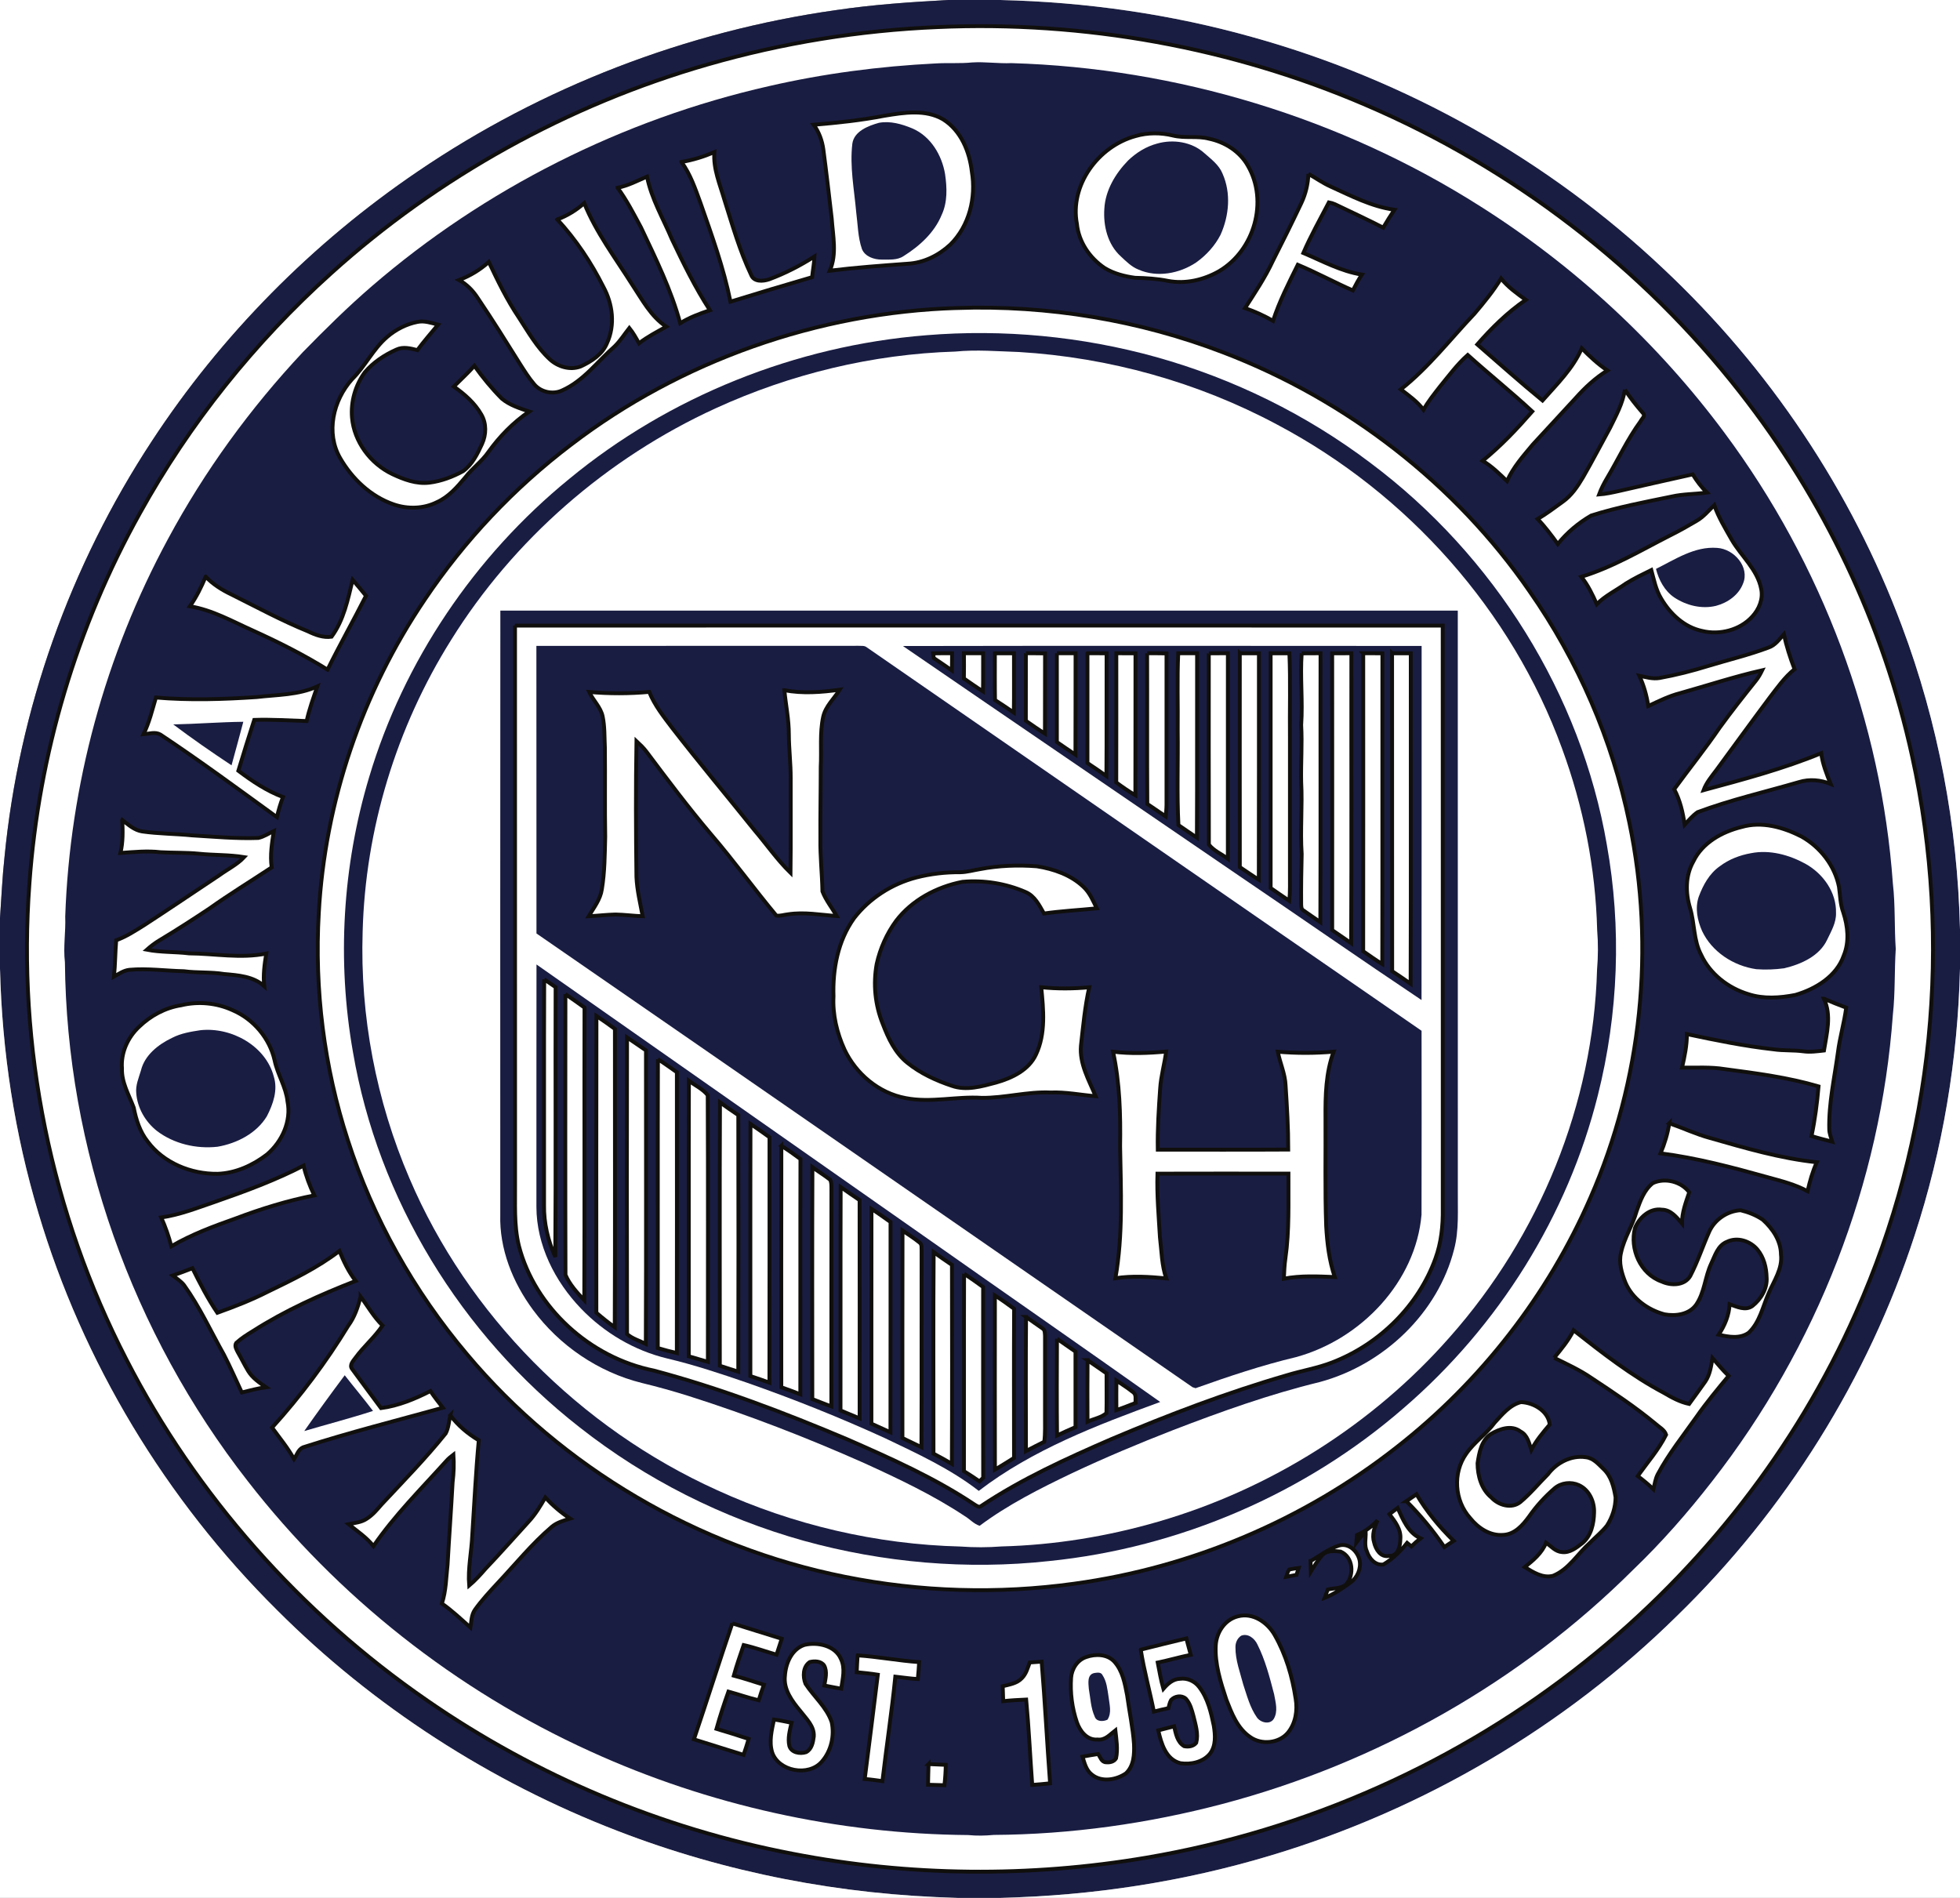<?xml version="1.0" encoding="UTF-8" standalone="no"?>
<svg
   xmlns:dc="http://purl.org/dc/elements/1.1/"
   xmlns:cc="http://creativecommons.org/ns#"
   xmlns:rdf="http://www.w3.org/1999/02/22-rdf-syntax-ns#"
   xmlns:svg="http://www.w3.org/2000/svg"
   xmlns="http://www.w3.org/2000/svg"
   viewBox="0 0 631.25 611.25"
   height="611.25"
   width="631.25"
   xml:space="preserve"
   version="1.1"
   id="svg4155"><rect x="0" y="0" width="631.25" height="611.25" fill="#808080" stroke="none"/><defs
     id="defs4159" /><g
     transform="matrix(1.25,0,0,-1.25,0,611.25)"
     id="g4163"><g
       transform="scale(0.1,0.1)"
       id="g4165"><path
         id="path4167"
         style="fill:#ffffff;fill-opacity:1;fill-rule:nonzero;stroke:none"
         d="m 0,4890 2443.29,0 c -96.66,-5.28 -193.47,-11.74 -289.27,-26.06 -386.01,-54.48 -758,-198.29 -1077.16,-415.41 C 804.059,4263.49 569.641,4025.74 391.223,3753.42 180.027,3431.8 48.477,3061.48 11.664,2682.01 5.859,2629.6 3.734,2576.88 0,2524.32 L 0,4890" /><path
         id="path4169"
         style="fill:#1a1d42;fill-opacity:1;fill-rule:nonzero;stroke:none"
         d="m 2443.29,4890 134.18,0 c 219.93,-5.04 439.39,-36.38 650.74,-95.94 395.77,-110.32 762.26,-317.27 1056.87,-595.85 273.41,-256.38 485.51,-573.74 614.83,-920.35 94.08,-250.36 143.82,-515.84 150.09,-782.1 l 0,-101.57 c -5.56,-232.96 -44.14,-465.28 -116.95,-687.48 C 4813.15,1338.94 4601.41,999.41 4320.42,726.02 4031.86,441.66 3669.58,228.07 3276.44,109.871 3050.29,41.52 2814.16,5.32 2577.47,0 L 2467.53,0 C 2168.13,7.242 1869.72,64.641 1591.45,172.32 1262.09,299.121 960.969,494.129 714.418,740.73 426.57,1026.11 212.855,1381.18 98.93,1764.61 37.52,1969.1 5.098,2181.43 0,2394.24 l 0,130.08 c 3.734,52.56 5.859,105.28 11.664,157.69 36.812,379.47 168.363,749.79 379.559,1071.41 178.418,272.32 412.836,510.07 685.637,695.11 319.16,217.12 691.15,360.93 1077.16,415.41 95.8,14.32 192.61,20.78 289.27,26.06 l 0,0" /><path
         id="path4171"
         style="fill:#ffffff;fill-opacity:1;fill-rule:nonzero;stroke:none"
         d="m 2577.47,4890 2472.53,0 0,-2394.24 c -6.27,266.26 -56.01,531.74 -150.09,782.1 -129.32,346.61 -341.42,663.97 -614.83,920.35 -294.61,278.58 -661.1,485.53 -1056.87,595.85 -211.35,59.56 -430.81,90.9 -650.74,95.94 l 0,0" /><path
         id="path4173"
         style="fill:#ffffff;fill-opacity:1;fill-rule:nonzero;stroke:none"
         d="m 2415.66,4820.22 c 377.19,16.77 758.36,-52.18 1103.54,-200.74 378.64,-162.29 713.1,-419.31 963.03,-738.97 216.95,-276.48 370.42,-599.56 444.55,-939.42 105.29,-477.46 55,-986.12 -145.19,-1434.48 C 4627.42,1158.88 4385.57,848.211 4083.63,608.02 3760.13,349.629 3367.14,173.641 2954,103.559 2652.97,52.371 2342.14,55.25 2042.42,113.5 1704.28,178.242 1381.17,314.332 1100.75,508.27 773.559,733.941 504.75,1038.24 325.875,1386.6 130.844,1764.32 44.188,2193.36 75.852,2614.39 c 23.789,332.51 121.199,660.05 284.617,953.45 127.515,230.57 294.969,440.25 492.828,618.25 274.973,248.31 609.743,434.28 970.163,537.95 192.35,55.4 391.73,87.82 592.2,96.18 l 0,0" /><path
         id="path4175"
         style="fill:none;stroke:#100f0d;stroke-width:10;stroke-linecap:butt;stroke-linejoin:miter;stroke-miterlimit:4;stroke-dasharray:none;stroke-opacity:1"
         d="m 2415.66,4820.22 c 377.19,16.77 758.36,-52.18 1103.54,-200.74 378.64,-162.29 713.1,-419.31 963.03,-738.97 216.95,-276.48 370.42,-599.56 444.55,-939.42 105.29,-477.46 55,-986.12 -145.19,-1434.48 C 4627.42,1158.88 4385.57,848.211 4083.63,608.02 3760.13,349.629 3367.14,173.641 2954,103.559 2652.97,52.371 2342.14,55.25 2042.42,113.5 1704.28,178.242 1381.17,314.332 1100.75,508.27 773.559,733.941 504.75,1038.24 325.875,1386.6 130.844,1764.32 44.188,2193.36 75.852,2614.39 c 23.789,332.51 121.199,660.05 284.617,953.45 127.515,230.57 294.969,440.25 492.828,618.25 274.973,248.31 609.743,434.28 970.163,537.95 192.35,55.4 391.73,87.82 592.2,96.18 l 0,0 z" /><path
         id="path4177"
         style="fill:#1a1d42;fill-opacity:1;fill-rule:nonzero;stroke:none"
         d="m 2410.92,4726.53 c 31.26,1.9 62.67,-0.59 93.92,2.59 33.74,2.15 67.33,-3.28 101.12,-1.76 427.48,-12.42 850.47,-141.72 1208,-368.9 244.62,-154.77 459.05,-354.14 629.48,-583.92 251.49,-338.29 403.9,-744.99 433.6,-1160.93 6.47,-56.04 3.59,-112.47 7.42,-168.61 -3.58,-56.43 -1.21,-113.11 -7.42,-169.39 C 4845.93,1842.56 4681.76,1419.62 4411.43,1073.35 4348.91,992.961 4281.49,915.949 4207.61,845.09 3918.85,557.309 3548.89,347.191 3149.23,241.762 2957.48,191.301 2759.06,163.32 2560.3,162.109 c -21.82,-2.058 -43.79,-2.55 -65.59,-0.339 -335.53,2.628 -670.2,77.16 -973.75,215.64 -347.03,157.512 -652.112,399.559 -882.386,695.99 -298.656,382.11 -467.125,858.15 -471.316,1337.42 -4.699,39.16 2.426,78.29 0.805,117.56 11.664,338.18 102.82,673.59 265.023,973.39 93.676,174 211.144,335.75 347.289,480.98 57.27,58.64 115.648,116.39 177.91,170.04 289.865,250.16 644.585,429.48 1022.735,515.25 140.99,32.47 285.16,51.2 429.9,58.49 l 0,0" /><path
         id="path4179"
         style="fill:#ffffff;fill-opacity:1;fill-rule:nonzero;stroke:none"
         d="m 2279.41,4591.86 c 49.4,8.11 105.09,17.07 150.4,-9.24 46.61,-29.24 68.27,-83.67 74.23,-135.16 11.11,-66.17 -6.21,-138.93 -55.4,-187.64 -29.7,-27.67 -68.57,-47.28 -110.24,-49.38 -66.86,-4.94 -133.87,-9.73 -200.44,-17.95 18.8,42.94 7.94,89.93 4.95,134.57 -6.91,59.32 -13.68,118.63 -21.55,177.8 -3.09,22.78 -11.12,44.94 -24.9,63.72 61.35,4.98 122.55,11.64 182.95,23.28 l 0,0" /><path
         id="path4181"
         style="fill:none;stroke:#100f0d;stroke-width:10;stroke-linecap:butt;stroke-linejoin:miter;stroke-miterlimit:4;stroke-dasharray:none;stroke-opacity:1"
         d="m 2279.41,4591.86 c 49.4,8.11 105.09,17.07 150.4,-9.24 46.61,-29.24 68.27,-83.67 74.23,-135.16 11.11,-66.17 -6.21,-138.93 -55.4,-187.64 -29.7,-27.67 -68.57,-47.28 -110.24,-49.38 -66.86,-4.94 -133.87,-9.73 -200.44,-17.95 18.8,42.94 7.94,89.93 4.95,134.57 -6.91,59.32 -13.68,118.63 -21.55,177.8 -3.09,22.78 -11.12,44.94 -24.9,63.72 61.35,4.98 122.55,11.64 182.95,23.28 l 0,0 z" /><path
         id="path4183"
         style="fill:#1a1d42;fill-opacity:1;fill-rule:nonzero;stroke:none"
         d="m 2264.62,4573.56 c 29.34,5.48 59.19,-3.27 86.01,-14.42 47.82,-20.53 76.2,-69.29 84.38,-117.7 5.05,-34.92 6.61,-72.32 -8.79,-105.19 -18.53,-45.37 -56.76,-80.24 -98.33,-106.25 -16.31,-10.91 -37.11,-8.56 -55.85,-8.86 -20.05,-0.19 -43.48,7.78 -51.25,27.2 -10.6,30.61 -10.46,63.22 -14.75,94.91 -5.15,58.73 -16.97,117.55 -9.95,176.63 4.45,31.78 40.5,45.82 68.53,53.68 l 0,0" /><path
         id="path4185"
         style="fill:#ffffff;fill-opacity:1;fill-rule:nonzero;stroke:none"
         d="m 2926.02,4539.49 c 31.21,9.04 64.58,8.94 96.16,1.31 30.5,-7.62 62.56,-0.09 93.02,-8.21 41.25,-8.55 79.68,-33.25 99.99,-69.64 52.91,-90.8 17.37,-217.74 -74.29,-271.78 -39.04,-22.3 -86.11,-33.44 -131.15,-25.04 -28.03,5.68 -56.62,7.48 -85.19,8.07 -27.28,3.72 -54.7,10.71 -78.18,24.99 -39.13,26.06 -67.26,68.07 -71.76,114.23 -18.68,98.14 53.89,199.61 151.4,226.07 l 0,0" /><path
         id="path4187"
         style="fill:none;stroke:#100f0d;stroke-width:10;stroke-linecap:butt;stroke-linejoin:miter;stroke-miterlimit:4;stroke-dasharray:none;stroke-opacity:1"
         d="m 2926.02,4539.49 c 31.21,9.04 64.58,8.94 96.16,1.31 30.5,-7.62 62.56,-0.09 93.02,-8.21 41.25,-8.55 79.68,-33.25 99.99,-69.64 52.91,-90.8 17.37,-217.74 -74.29,-271.78 -39.04,-22.3 -86.11,-33.44 -131.15,-25.04 -28.03,5.68 -56.62,7.48 -85.19,8.07 -27.28,3.72 -54.7,10.71 -78.18,24.99 -39.13,26.06 -67.26,68.07 -71.76,114.23 -18.68,98.14 53.89,199.61 151.4,226.07 l 0,0 z" /><path
         id="path4189"
         style="fill:#1a1d42;fill-opacity:1;fill-rule:nonzero;stroke:none"
         d="m 2981.46,4520.07 c 41.01,11.79 89.3,4.45 121.21,-24.25 17.78,-15.8 38.34,-30.76 47.31,-53.36 22.18,-50.02 16.92,-107.97 -5.04,-157.11 -14.5,-28.5 -36.86,-53.05 -63.22,-71.79 -42.53,-28.35 -100.3,-39.51 -148.48,-18.13 -18.03,7.13 -31.56,21.02 -45.29,33.78 -34.25,30.91 -45.61,79.17 -42.58,122.99 2.63,47.33 28.28,90.37 61.21,124.26 20.86,20.04 46.36,36.08 74.88,43.61 l 0,0" /><path
         id="path4191"
         style="fill:#ffffff;fill-opacity:1;fill-rule:nonzero;stroke:none"
         d="m 1755.78,4472.69 c 29.24,4.89 57.62,13.74 84.8,25.38 -3.34,-42.99 14.44,-83.18 26.16,-123.72 20.55,-64.89 39.18,-130.76 68.57,-192.52 7.02,-18.58 30.2,-16.92 46.16,-11.59 41.16,15.25 80.29,35.36 117.05,58.92 -0.7,-17.89 -4.34,-35.55 -6.06,-53.34 -70.29,-20.55 -140.49,-41.42 -210.43,-63.09 -17.57,87.09 -48.12,171 -77.42,254.87 -13.27,36.23 -25.69,73.35 -48.83,105.09 l 0,0" /><path
         id="path4193"
         style="fill:none;stroke:#100f0d;stroke-width:10;stroke-linecap:butt;stroke-linejoin:miter;stroke-miterlimit:4;stroke-dasharray:none;stroke-opacity:1"
         d="m 1755.78,4472.69 c 29.24,4.89 57.62,13.74 84.8,25.38 -3.34,-42.99 14.44,-83.18 26.16,-123.72 20.55,-64.89 39.18,-130.76 68.57,-192.52 7.02,-18.58 30.2,-16.92 46.16,-11.59 41.16,15.25 80.29,35.36 117.05,58.92 -0.7,-17.89 -4.34,-35.55 -6.06,-53.34 -70.29,-20.55 -140.49,-41.42 -210.43,-63.09 -17.57,87.09 -48.12,171 -77.42,254.87 -13.27,36.23 -25.69,73.35 -48.83,105.09 l 0,0 z" /><path
         id="path4195"
         style="fill:#ffffff;fill-opacity:1;fill-rule:nonzero;stroke:none"
         d="m 3371.12,4442.07 c 18.84,-10.65 36.58,-23.27 56.42,-32.31 53.27,-24.16 106.25,-52.04 165.28,-60.21 -10.2,-15.06 -19.59,-30.6 -28.93,-46.15 -40.96,21.07 -82.78,40.44 -124.34,60.34 -5.05,2.24 -10.24,3.86 -15.65,4.84 -22.52,-43.23 -46.46,-85.77 -65.8,-130.42 49.23,-20.78 97.21,-47.23 150.84,-55.7 -8.79,-13.05 -16.16,-26.94 -23.28,-40.87 -47.77,21.07 -93.63,46.01 -141.85,66.21 -23.39,-47.24 -47.52,-94.38 -63.79,-144.55 -22.87,13.25 -47.01,24.25 -72.21,32.81 25.35,39.56 51.76,78.73 71.51,121.32 25.3,49.58 49.89,99.51 73.73,149.78 11.05,23.52 17.21,49.1 18.07,74.91 l 0,0" /><path
         id="path4197"
         style="fill:none;stroke:#100f0d;stroke-width:10;stroke-linecap:butt;stroke-linejoin:miter;stroke-miterlimit:4;stroke-dasharray:none;stroke-opacity:1"
         d="m 3371.12,4442.07 c 18.84,-10.65 36.58,-23.27 56.42,-32.31 53.27,-24.16 106.25,-52.04 165.28,-60.21 -10.2,-15.06 -19.59,-30.6 -28.93,-46.15 -40.96,21.07 -82.78,40.44 -124.34,60.34 -5.05,2.24 -10.24,3.86 -15.65,4.84 -22.52,-43.23 -46.46,-85.77 -65.8,-130.42 49.23,-20.78 97.21,-47.23 150.84,-55.7 -8.79,-13.05 -16.16,-26.94 -23.28,-40.87 -47.77,21.07 -93.63,46.01 -141.85,66.21 -23.39,-47.24 -47.52,-94.38 -63.79,-144.55 -22.87,13.25 -47.01,24.25 -72.21,32.81 25.35,39.56 51.76,78.73 71.51,121.32 25.3,49.58 49.89,99.51 73.73,149.78 11.05,23.52 17.21,49.1 18.07,74.91 l 0,0 z" /><path
         id="path4199"
         style="fill:#ffffff;fill-opacity:1;fill-rule:nonzero;stroke:none"
         d="m 1591.15,4406.23 c 26.93,5.23 51.12,18.1 75.9,28.81 11.32,-57.12 41.77,-108.22 64.19,-161.62 29.7,-62.29 60.05,-124.65 97.92,-182.78 -26.56,-8.81 -52.92,-18.64 -76.6,-33.45 -23.24,86.01 -63.03,166.4 -101.11,246.94 -18.73,34.76 -36.66,70.07 -60.3,102.1 l 0,0" /><path
         id="path4201"
         style="fill:none;stroke:#100f0d;stroke-width:10;stroke-linecap:butt;stroke-linejoin:miter;stroke-miterlimit:4;stroke-dasharray:none;stroke-opacity:1"
         d="m 1591.15,4406.23 c 26.93,5.23 51.12,18.1 75.9,28.81 11.32,-57.12 41.77,-108.22 64.19,-161.62 29.7,-62.29 60.05,-124.65 97.92,-182.78 -26.56,-8.81 -52.92,-18.64 -76.6,-33.45 -23.24,86.01 -63.03,166.4 -101.11,246.94 -18.73,34.76 -36.66,70.07 -60.3,102.1 l 0,0 z" /><path
         id="path4203"
         style="fill:#ffffff;fill-opacity:1;fill-rule:nonzero;stroke:none"
         d="m 1435.92,4324.57 c 25.64,9.63 49.14,23.96 69.33,42.05 30.72,-75.98 80.85,-142 124.39,-211.19 25.29,-38 47.47,-80.94 87.05,-107.09 -23.93,-13.5 -48.67,-25.98 -70.29,-42.99 -7.47,13.65 -15.15,27.29 -24.9,39.51 -12.57,-15.89 -23.32,-33.25 -37.96,-47.53 -44.3,-38.63 -79.85,-88.9 -135.55,-113.5 -23.99,-11.05 -54.85,-3.96 -71.52,15.99 -13.98,16.34 -25.3,34.57 -36.8,52.57 -35.41,56.77 -70.86,113.55 -108.28,169.09 -12.27,19.03 -28.33,35.9 -48.68,47 28.33,10.76 54.49,26.46 76.7,46.65 23.14,-48.85 46.82,-97.79 77.22,-142.98 24.44,-37.56 46.82,-77.51 80.45,-108.32 20.61,-18.82 51.66,-28.31 78.84,-18.04 27.92,12.91 56.4,31.15 68.11,60.25 21.36,46.3 14.65,100.73 -9.39,144.88 -31.41,62.6 -70.75,121.72 -118.72,173.65 l 0,0" /><path
         id="path4205"
         style="fill:none;stroke:#100f0d;stroke-width:10;stroke-linecap:butt;stroke-linejoin:miter;stroke-miterlimit:4;stroke-dasharray:none;stroke-opacity:1"
         d="m 1435.92,4324.57 c 25.64,9.63 49.14,23.96 69.33,42.05 30.72,-75.98 80.85,-142 124.39,-211.19 25.29,-38 47.47,-80.94 87.05,-107.09 -23.93,-13.5 -48.67,-25.98 -70.29,-42.99 -7.47,13.65 -15.15,27.29 -24.9,39.51 -12.57,-15.89 -23.32,-33.25 -37.96,-47.53 -44.3,-38.63 -79.85,-88.9 -135.55,-113.5 -23.99,-11.05 -54.85,-3.96 -71.52,15.99 -13.98,16.34 -25.3,34.57 -36.8,52.57 -35.41,56.77 -70.86,113.55 -108.28,169.09 -12.27,19.03 -28.33,35.9 -48.68,47 28.33,10.76 54.49,26.46 76.7,46.65 23.14,-48.85 46.82,-97.79 77.22,-142.98 24.44,-37.56 46.82,-77.51 80.45,-108.32 20.61,-18.82 51.66,-28.31 78.84,-18.04 27.92,12.91 56.4,31.15 68.11,60.25 21.36,46.3 14.65,100.73 -9.39,144.88 -31.41,62.6 -70.75,121.72 -118.72,173.65 l 0,0 z" /><path
         id="path4207"
         style="fill:#ffffff;fill-opacity:1;fill-rule:nonzero;stroke:none"
         d="m 3799.02,4081.78 c 24.59,28.95 48.68,58.39 68.47,90.66 17.68,-21.91 40.76,-38.63 63.68,-55.01 -47.16,-32.27 -87.66,-72.38 -124.88,-114.87 55.85,-48.36 110.84,-97.65 168.01,-144.45 37.16,42.06 78.79,82.64 101.15,134.48 20.35,-20.79 41.82,-40.73 66.1,-57.16 -31.26,-19.27 -58.06,-44.45 -82.21,-71.55 -36.31,-39.86 -73.32,-79.02 -109.68,-118.82 -24.86,-29.73 -51.11,-59.17 -66.82,-94.72 -19.59,18.92 -39.03,38.29 -62.81,52.32 46.96,38.14 88.37,82 127.91,127.19 -53.99,49.97 -111.55,96.24 -166.3,145.48 -27.22,-24.2 -48.68,-53.5 -71.51,-81.37 -14.99,-19.37 -30.6,-38.44 -42.47,-59.86 -15.71,21.17 -37.56,36.57 -58.42,52.57 71.9,56.77 127.4,129.29 189.78,195.11 l 0,0" /><path
         id="path4209"
         style="fill:none;stroke:#100f0d;stroke-width:10;stroke-linecap:butt;stroke-linejoin:miter;stroke-miterlimit:4;stroke-dasharray:none;stroke-opacity:1"
         d="m 3799.02,4081.78 c 24.59,28.95 48.68,58.39 68.47,90.66 17.68,-21.91 40.76,-38.63 63.68,-55.01 -47.16,-32.27 -87.66,-72.38 -124.88,-114.87 55.85,-48.36 110.84,-97.65 168.01,-144.45 37.16,42.06 78.79,82.64 101.15,134.48 20.35,-20.79 41.82,-40.73 66.1,-57.16 -31.26,-19.27 -58.06,-44.45 -82.21,-71.55 -36.31,-39.86 -73.32,-79.02 -109.68,-118.82 -24.86,-29.73 -51.11,-59.17 -66.82,-94.72 -19.59,18.92 -39.03,38.29 -62.81,52.32 46.96,38.14 88.37,82 127.91,127.19 -53.99,49.97 -111.55,96.24 -166.3,145.48 -27.22,-24.2 -48.68,-53.5 -71.51,-81.37 -14.99,-19.37 -30.6,-38.44 -42.47,-59.86 -15.71,21.17 -37.56,36.57 -58.42,52.57 71.9,56.77 127.4,129.29 189.78,195.11 l 0,0 z" /><path
         id="path4211"
         style="fill:#ffffff;fill-opacity:1;fill-rule:nonzero;stroke:none"
         d="m 2466.17,4096.45 c 233.87,7.78 469.3,-31.15 686.8,-114.92 318.65,-122.1 597.66,-339.21 788.05,-615.15 125.34,-179.53 213.27,-383.48 257.09,-595.95 67.27,-322.59 32.22,-664.5 -100.74,-967.48 C 3988.64,1553.7 3815.93,1330.86 3598.52,1160.94 3360.88,974.242 3070.6,850.609 2767.45,809.352 c -195.94,-27.141 -396.78,-21.133 -590.6,17.839 -379.46,75.688 -729.26,281.909 -973.38,573.059 -137.62,162.98 -243.009,351.6 -307.552,552.72 -61.152,188.36 -86,387.53 -74.586,584.6 15.703,286.4 111.203,568.31 273.508,808.26 101.86,151.5 229.27,286.8 376.27,398.34 281.96,215.71 635.85,341.38 995.06,352.28 l 0,0" /><path
         id="path4213"
         style="fill:none;stroke:#100f0d;stroke-width:10;stroke-linecap:butt;stroke-linejoin:miter;stroke-miterlimit:4;stroke-dasharray:none;stroke-opacity:1"
         d="m 2466.17,4096.45 c 233.87,7.78 469.3,-31.15 686.8,-114.92 318.65,-122.1 597.66,-339.21 788.05,-615.15 125.34,-179.53 213.27,-383.48 257.09,-595.95 67.27,-322.59 32.22,-664.5 -100.74,-967.48 C 3988.64,1553.7 3815.93,1330.86 3598.52,1160.94 3360.88,974.242 3070.6,850.609 2767.45,809.352 c -195.94,-27.141 -396.78,-21.133 -590.6,17.839 -379.46,75.688 -729.26,281.909 -973.38,573.059 -137.62,162.98 -243.009,351.6 -307.552,552.72 -61.152,188.36 -86,387.53 -74.586,584.6 15.703,286.4 111.203,568.31 273.508,808.26 101.86,151.5 229.27,286.8 376.27,398.34 281.96,215.71 635.85,341.38 995.06,352.28 l 0,0 z" /><path
         id="path4215"
         style="fill:#ffffff;fill-opacity:1;fill-rule:nonzero;stroke:none"
         d="m 997.523,4021.93 c 22.027,18.92 49.187,33.01 78.127,38.68 18.12,3.66 35.8,-2.69 53.13,-7.14 -18.03,-21.71 -36.56,-43.04 -53.43,-65.63 -17.48,4.46 -36.66,9.59 -53.94,1.37 -30.75,-13.64 -59.789,-32.86 -81.351,-58.39 -24.547,-33.59 -36.512,-75.79 -33.079,-116.82 5.454,-61.75 46.965,-118.43 104.18,-145.67 29.39,-13.89 61.66,-25.92 94.99,-21.96 30.66,3.82 60.2,15.02 87.01,29.64 23.74,17.26 37.06,44.35 48.73,70.02 11.01,24.01 11.82,52.67 -1.76,75.9 -16.61,29.38 -43.13,52.61 -70.9,72.03 17.72,17.8 36.36,34.81 53.06,53.54 21.13,-29.88 44.65,-58.34 70.56,-84.5 20.1,-16.87 46.01,-24.99 70.75,-33.35 -41.36,-28.17 -76.31,-64.15 -105.13,-104.2 -16.67,-24.31 -41.42,-41.77 -59.3,-65.04 -20.96,-24.94 -42.97,-50.81 -73.88,-64.55 -34.04,-16.97 -74.89,-17.9 -110.7,-5.62 -59.785,20.49 -107.457,66.41 -138.063,119.22 -37.828,65.32 -18.281,149.34 30.911,203.86 33.832,33.25 53.73,77.41 90.085,108.61 l 0,0" /><path
         id="path4217"
         style="fill:none;stroke:#100f0d;stroke-width:10;stroke-linecap:butt;stroke-linejoin:miter;stroke-miterlimit:4;stroke-dasharray:none;stroke-opacity:1"
         d="m 997.523,4021.93 c 22.027,18.92 49.187,33.01 78.127,38.68 18.12,3.66 35.8,-2.69 53.13,-7.14 -18.03,-21.71 -36.56,-43.04 -53.43,-65.63 -17.48,4.46 -36.66,9.59 -53.94,1.37 -30.75,-13.64 -59.789,-32.86 -81.351,-58.39 -24.547,-33.59 -36.512,-75.79 -33.079,-116.82 5.454,-61.75 46.965,-118.43 104.18,-145.67 29.39,-13.89 61.66,-25.92 94.99,-21.96 30.66,3.82 60.2,15.02 87.01,29.64 23.74,17.26 37.06,44.35 48.73,70.02 11.01,24.01 11.82,52.67 -1.76,75.9 -16.61,29.38 -43.13,52.61 -70.9,72.03 17.72,17.8 36.36,34.81 53.06,53.54 21.13,-29.88 44.65,-58.34 70.56,-84.5 20.1,-16.87 46.01,-24.99 70.75,-33.35 -41.36,-28.17 -76.31,-64.15 -105.13,-104.2 -16.67,-24.31 -41.42,-41.77 -59.3,-65.04 -20.96,-24.94 -42.97,-50.81 -73.88,-64.55 -34.04,-16.97 -74.89,-17.9 -110.7,-5.62 -59.785,20.49 -107.457,66.41 -138.063,119.22 -37.828,65.32 -18.281,149.34 30.911,203.86 33.832,33.25 53.73,77.41 90.085,108.61 l 0,0 z" /><path
         id="path4219"
         style="fill:#1a1d42;fill-opacity:1;fill-rule:nonzero;stroke:none"
         d="m 2385.92,4026.18 c 199.02,16.43 401.07,-2.84 593.03,-56.18 199.57,-55.75 387.98,-148.66 551.7,-272.48 319.98,-239.37 542.87,-597.41 609.39,-983.87 38.34,-213.78 29.94,-435.06 -23.13,-645.77 -77.36,-309.69 -255.03,-594.86 -500.95,-806.45 C 3363.86,1042.21 3039.6,901.77 2702.45,867.691 2491.16,844.648 2275.43,863.48 2071.04,920 c -209.91,58.629 -407.47,158.5 -577.05,291.93 -307.14,239.47 -520.197,589.79 -584.486,966.81 -41.66,235.3 -27.219,479.76 41.664,709.04 88.782,297.72 270.682,568.47 515.302,768.13 256.79,212.03 583.07,343.38 919.45,370.27 l 0,0" /><path
         id="path4221"
         style="fill:#ffffff;fill-opacity:1;fill-rule:nonzero;stroke:none"
         d="m 2461.16,3984.13 c 54.75,5.42 109.69,0.63 164.48,-1.13 231.8,-13.93 460.37,-77.75 663.77,-186.35 339.07,-179.03 606.31,-481.62 734.89,-834.34 55.4,-150.37 86.8,-309.2 90.85,-468.8 2.77,-33.98 2.56,-68.27 -0.31,-102.25 -9.64,-345.33 -147.46,-684.94 -379.76,-946.75 C 3538.53,1220.89 3274.52,1053.41 2983.9,969.148 2853.15,931.199 2717.3,909 2580.75,905.43 c -35.3,-2.739 -70.9,-2.828 -106.25,-0.231 -216.24,5.461 -431.12,55.731 -626.66,145.171 -354.71,160.39 -642.96,452.57 -792.59,802.84 -86.207,200.44 -127.816,418.88 -120.898,635.84 6.918,264.16 86.408,526.13 228.008,752.04 160.43,257.81 400.56,468.27 681.64,596.92 192.66,88.27 403.96,139.62 617.16,146.12 l 0,0" /><path
         id="path4223"
         style="fill:#ffffff;fill-opacity:1;fill-rule:nonzero;stroke:none"
         d="m 4186.55,3885.99 c 14.04,-21.38 29.99,-41.47 46.92,-60.74 6.72,-7.14 -3.54,-14.38 -6.47,-20.73 -33.58,-45.97 -57.31,-97.61 -86.2,-146.26 -8.08,-13.5 -15.26,-27.53 -20.7,-42.25 17.07,1.26 33.83,4.99 50.54,8.7 63.53,14.43 127.06,29.05 190.69,43.03 10.35,-16.92 22.37,-32.81 36.56,-46.89 -30.15,-4.35 -60.85,-3.47 -90.64,-10.27 -69.69,-14.37 -139.98,-27.43 -207.66,-49.05 -32.83,-19.06 -62.42,-44.01 -85.95,-73.34 -16.06,22.39 -32.82,44.39 -51.76,64.59 22.62,13.4 43.53,29.19 64.73,44.55 22.73,16.09 38.18,39.51 52.02,62.83 24.24,41.96 46.36,84.99 69.69,127.44 15.45,31.64 32.92,63.32 38.23,98.39 l 0,0" /><path
         id="path4225"
         style="fill:none;stroke:#100f0d;stroke-width:10;stroke-linecap:butt;stroke-linejoin:miter;stroke-miterlimit:4;stroke-dasharray:none;stroke-opacity:1"
         d="m 4186.55,3885.99 c 14.04,-21.38 29.99,-41.47 46.92,-60.74 6.72,-7.14 -3.54,-14.38 -6.47,-20.73 -33.58,-45.97 -57.31,-97.61 -86.2,-146.26 -8.08,-13.5 -15.26,-27.53 -20.7,-42.25 17.07,1.26 33.83,4.99 50.54,8.7 63.53,14.43 127.06,29.05 190.69,43.03 10.35,-16.92 22.37,-32.81 36.56,-46.89 -30.15,-4.35 -60.85,-3.47 -90.64,-10.27 -69.69,-14.37 -139.98,-27.43 -207.66,-49.05 -32.83,-19.06 -62.42,-44.01 -85.95,-73.34 -16.06,22.39 -32.82,44.39 -51.76,64.59 22.62,13.4 43.53,29.19 64.73,44.55 22.73,16.09 38.18,39.51 52.02,62.83 24.24,41.96 46.36,84.99 69.69,127.44 15.45,31.64 32.92,63.32 38.23,98.39 l 0,0 z" /><path
         id="path4227"
         style="fill:#ffffff;fill-opacity:1;fill-rule:nonzero;stroke:none"
         d="m 4370.73,3547.6 c 18.22,10.27 31.4,26.6 46.15,40.83 10.91,-31.49 28.54,-60.11 44.9,-89.1 24.59,-42.49 66.31,-76.63 75.9,-126.41 5.66,-26.06 -5.21,-52.57 -23.13,-71.88 -31.32,-34.43 -83.58,-47.93 -129.02,-36.77 -46.37,9.63 -82.63,44.55 -105.4,83.33 -13.84,22.59 -18.64,48.61 -25.46,73.59 -22.32,-10.96 -44.79,-21.81 -65.79,-34.92 -24.91,-17.75 -53.23,-31.19 -74.8,-53.11 -10.86,24.8 -22.67,49.3 -39.74,70.72 81.05,24.74 153.92,68.46 228.72,106.55 23.07,11.44 45.49,24.11 67.67,37.17 l 0,0" /><path
         id="path4229"
         style="fill:none;stroke:#100f0d;stroke-width:10;stroke-linecap:butt;stroke-linejoin:miter;stroke-miterlimit:4;stroke-dasharray:none;stroke-opacity:1"
         d="m 4370.73,3547.6 c 18.22,10.27 31.4,26.6 46.15,40.83 10.91,-31.49 28.54,-60.11 44.9,-89.1 24.59,-42.49 66.31,-76.63 75.9,-126.41 5.66,-26.06 -5.21,-52.57 -23.13,-71.88 -31.32,-34.43 -83.58,-47.93 -129.02,-36.77 -46.37,9.63 -82.63,44.55 -105.4,83.33 -13.84,22.59 -18.64,48.61 -25.46,73.59 -22.32,-10.96 -44.79,-21.81 -65.79,-34.92 -24.91,-17.75 -53.23,-31.19 -74.8,-53.11 -10.86,24.8 -22.67,49.3 -39.74,70.72 81.05,24.74 153.92,68.46 228.72,106.55 23.07,11.44 45.49,24.11 67.67,37.17 l 0,0 z" /><path
         id="path4231"
         style="fill:#1a1d42;fill-opacity:1;fill-rule:nonzero;stroke:none"
         d="m 4266.69,3424.17 c 49.39,24.35 99.24,58.53 157.41,54.14 44.14,-2.65 84.64,-49.79 66.92,-91.94 -11.06,-29.14 -39.34,-49.39 -69.54,-57.36 -37.08,-9.05 -76.76,0.98 -107.72,21.57 -25.21,17.16 -39.84,45.28 -47.07,73.59 l 0,0" /><path
         id="path4233"
         style="fill:#ffffff;fill-opacity:1;fill-rule:nonzero;stroke:none"
         d="m 529.898,3404.22 c 18.379,-19.41 41.356,-33.99 65.649,-45.58 65.601,-32.65 130.039,-67.71 198.16,-95.4 18.836,-9.14 39.09,-16.81 60.602,-13.79 31.511,42.94 42.117,96.34 54.289,146.65 11.613,-13.59 23.226,-27.23 34.437,-41.22 -32.269,-63.76 -67.465,-126.21 -99.129,-190.32 -61.609,38.24 -126.601,70.96 -192.859,100.98 -52.625,23.52 -103.879,52.86 -161.805,62.3 16.77,23.71 29.492,49.78 40.656,76.38 l 0,0" /><path
         id="path4235"
         style="fill:none;stroke:#100f0d;stroke-width:10;stroke-linecap:butt;stroke-linejoin:miter;stroke-miterlimit:4;stroke-dasharray:none;stroke-opacity:1"
         d="m 529.898,3404.22 c 18.379,-19.41 41.356,-33.99 65.649,-45.58 65.601,-32.65 130.039,-67.71 198.16,-95.4 18.836,-9.14 39.09,-16.81 60.602,-13.79 31.511,42.94 42.117,96.34 54.289,146.65 11.613,-13.59 23.226,-27.23 34.437,-41.22 -32.269,-63.76 -67.465,-126.21 -99.129,-190.32 -61.609,38.24 -126.601,70.96 -192.859,100.98 -52.625,23.52 -103.879,52.86 -161.805,62.3 16.77,23.71 29.492,49.78 40.656,76.38 l 0,0 z" /><path
         id="path4237"
         style="fill:#1a1d42;fill-opacity:1;fill-rule:nonzero;stroke:none"
         d="m 1289.16,3316.64 c 822.29,-0.15 1644.59,-0.1 2466.87,0 0.2,-497.55 0,-995.12 0.11,-1492.67 -0.66,-51.1 3.63,-102.98 -9.6,-153.05 -41.26,-163.04 -180.33,-297.37 -346.68,-342.06 -128.97,-31.35 -253.91,-76.18 -377.34,-123.67 -87.81,-34.13 -174.68,-70.71 -259.82,-110.71 -82.72,-39.61 -165.34,-81.07 -238.56,-135.851 -15,4.601 -25.4,17.32 -38.58,25.043 -81.35,54.038 -170.29,96.038 -259.32,136.678 -147.1,65.32 -297.65,123.66 -451.42,172.52 -39.95,12.57 -80.24,23.86 -120.94,33.69 -112.82,27.97 -213.32,97.11 -280.78,188.7 -52.42,70.91 -86.62,156.93 -84.14,244.99 0.1,518.78 -0.36,1037.61 0.2,1556.39 l 0,0" /><path
         id="path4239"
         style="fill:#ffffff;fill-opacity:1;fill-rule:nonzero;stroke:none"
         d="m 1326.93,3278.06 c 796.8,0.2 1593.54,0.24 2390.28,0 0.29,-500.98 0,-1002.01 0.14,-1502.98 0.67,-43.44 -3.98,-87.3 -19.09,-128.42 -43.57,-120.29 -143.36,-219.91 -265.53,-267.04 -37.92,-14.82 -78.52,-21.32 -117.36,-33.2 -154.12,-44.75 -304.15,-101.91 -451.51,-164.31 -115.76,-50.26 -231.5,-102.79 -336.23,-172.76 -5.66,-4.41 -11.83,1.22 -16.61,3.86 -101.82,68.12 -214.74,118.38 -327.06,167.73 -162.45,68.7 -327.98,131.98 -499.08,177.55 -165.44,33.2 -306.94,162.5 -348,321.52 -13.12,53.54 -9.23,108.99 -9.84,163.51 -0.05,478.2 0.05,956.4 -0.11,1434.54 l 0,0" /><path
         id="path4241"
         style="fill:none;stroke:#100f0d;stroke-width:10;stroke-linecap:butt;stroke-linejoin:miter;stroke-miterlimit:4;stroke-dasharray:none;stroke-opacity:1"
         d="m 1326.93,3278.06 c 796.8,0.2 1593.54,0.24 2390.28,0 0.29,-500.98 0,-1002.01 0.14,-1502.98 0.67,-43.44 -3.98,-87.3 -19.09,-128.42 -43.57,-120.29 -143.36,-219.91 -265.53,-267.04 -37.92,-14.82 -78.52,-21.32 -117.36,-33.2 -154.12,-44.75 -304.15,-101.91 -451.51,-164.31 -115.76,-50.26 -231.5,-102.79 -336.23,-172.76 -5.66,-4.41 -11.83,1.22 -16.61,3.86 -101.82,68.12 -214.74,118.38 -327.06,167.73 -162.45,68.7 -327.98,131.98 -499.08,177.55 -165.44,33.2 -306.94,162.5 -348,321.52 -13.12,53.54 -9.23,108.99 -9.84,163.51 -0.05,478.2 0.05,956.4 -0.11,1434.54 l 0,0 z" /><path
         id="path4243"
         style="fill:#ffffff;fill-opacity:1;fill-rule:nonzero;stroke:none"
         d="m 4556.32,3221.39 c 17.62,5.82 28.22,21.36 39.79,34.42 6.87,-30.66 16.25,-60.68 27.67,-90.02 -26.01,-20.89 -44.84,-48.22 -64.84,-74.19 -46.01,-61.61 -91.11,-123.81 -136.61,-185.82 -12.42,-16.33 -25.85,-32.37 -33.07,-51.73 102.31,27.63 205.28,54.9 303.14,95.26 3.5,-27.63 13.9,-53.7 24.4,-79.37 -25.65,10.47 -54.69,13.25 -81.46,4.94 -87.31,-25.43 -176.44,-45.72 -261.64,-77.61 -12.72,-8.99 -22.72,-21.02 -33.13,-32.32 -4.64,31.49 -11.71,62.99 -26.97,91.45 38.74,53.1 80.05,104.4 117.12,158.68 29.74,41.12 61.3,80.97 93.02,120.73 6.72,8.31 11.92,17.6 16.56,27.14 -71.3,-16.19 -140.89,-39.12 -211.24,-58.93 -28.93,-7.38 -55.5,-20.68 -82.26,-33.25 -4.05,26.94 -11.47,53.35 -23.08,78.1 17.06,-3.43 34.34,-8.86 52.01,-5.82 42.73,7.67 84.9,18.43 126.25,31.25 51.47,15.64 104.04,28.16 154.34,47.09 l 0,0" /><path
         id="path4245"
         style="fill:none;stroke:#100f0d;stroke-width:10;stroke-linecap:butt;stroke-linejoin:miter;stroke-miterlimit:4;stroke-dasharray:none;stroke-opacity:1"
         d="m 4556.32,3221.39 c 17.62,5.82 28.22,21.36 39.79,34.42 6.87,-30.66 16.25,-60.68 27.67,-90.02 -26.01,-20.89 -44.84,-48.22 -64.84,-74.19 -46.01,-61.61 -91.11,-123.81 -136.61,-185.82 -12.42,-16.33 -25.85,-32.37 -33.07,-51.73 102.31,27.63 205.28,54.9 303.14,95.26 3.5,-27.63 13.9,-53.7 24.4,-79.37 -25.65,10.47 -54.69,13.25 -81.46,4.94 -87.31,-25.43 -176.44,-45.72 -261.64,-77.61 -12.72,-8.99 -22.72,-21.02 -33.13,-32.32 -4.64,31.49 -11.71,62.99 -26.97,91.45 38.74,53.1 80.05,104.4 117.12,158.68 29.74,41.12 61.3,80.97 93.02,120.73 6.72,8.31 11.92,17.6 16.56,27.14 -71.3,-16.19 -140.89,-39.12 -211.24,-58.93 -28.93,-7.38 -55.5,-20.68 -82.26,-33.25 -4.05,26.94 -11.47,53.35 -23.08,78.1 17.06,-3.43 34.34,-8.86 52.01,-5.82 42.73,7.67 84.9,18.43 126.25,31.25 51.47,15.64 104.04,28.16 154.34,47.09 l 0,0 z" /><path
         id="path4247"
         style="fill:#1a1d42;fill-opacity:1;fill-rule:nonzero;stroke:none"
         d="m 1382.03,3225.78 c 276.75,0.25 553.48,-0.09 830.27,0.21 6.67,-0.45 14.39,0.92 20.2,-3.38 476.88,-329.34 953.14,-659.51 1430.21,-988.52 0.16,-158 0.36,-315.99 -0.09,-473.93 -14.86,-171.6 -154.18,-320.49 -323,-366.86 -88.18,-20.98 -174.02,-49.82 -259.17,-80.15 -2.02,0.7 -6.01,1.97 -8.03,2.65 -563.58,389.43 -1126.36,780 -1690.18,1169.01 -0.26,246.99 0.09,493.99 -0.21,740.97 l 0,0" /><path
         id="path4249"
         style="fill:#1a1d42;fill-opacity:1;fill-rule:nonzero;stroke:none"
         d="m 2326.44,3225.45 c 445.44,0.88 890.96,0.43 1336.43,0.19 -0.25,-304.11 0.29,-608.27 -0.25,-912.38 -157.27,105.14 -312.5,213.25 -469.06,319.42 -288.95,197.75 -578.47,394.66 -867.12,592.77 l 0,0" /><path
         id="path4251"
         style="fill:#ffffff;fill-opacity:1;fill-rule:nonzero;stroke:none"
         d="m 2404.31,3206.52 c 16.26,0.34 32.46,0.34 48.73,0.3 -0.05,-14.77 -0.05,-29.55 -0.4,-44.36 -15.46,10.91 -31.17,21.47 -46.87,32.03 -0.35,3.03 -1.06,9.04 -1.46,12.03 l 0,0" /><path
         id="path4253"
         style="fill:none;stroke:#100f0d;stroke-width:10;stroke-linecap:butt;stroke-linejoin:miter;stroke-miterlimit:4;stroke-dasharray:none;stroke-opacity:1"
         d="m 2404.31,3206.52 c 16.26,0.34 32.46,0.34 48.73,0.3 -0.05,-14.77 -0.05,-29.55 -0.4,-44.36 -15.46,10.91 -31.17,21.47 -46.87,32.03 -0.35,3.03 -1.06,9.04 -1.46,12.03 l 0,0 z" /><path
         id="path4255"
         style="fill:#ffffff;fill-opacity:1;fill-rule:nonzero;stroke:none"
         d="m 2483.59,3206.76 c 16.47,0 32.97,0.06 49.49,0 -0.25,-32.76 0.3,-65.52 -0.4,-98.28 -16.77,10.6 -32.88,22.05 -49.19,33.3 0.45,21.66 0.26,43.33 0.1,64.98 l 0,0" /><path
         id="path4257"
         style="fill:none;stroke:#100f0d;stroke-width:10;stroke-linecap:butt;stroke-linejoin:miter;stroke-miterlimit:4;stroke-dasharray:none;stroke-opacity:1"
         d="m 2483.59,3206.76 c 16.47,0 32.97,0.06 49.49,0 -0.25,-32.76 0.3,-65.52 -0.4,-98.28 -16.77,10.6 -32.88,22.05 -49.19,33.3 0.45,21.66 0.26,43.33 0.1,64.98 l 0,0 z" /><path
         id="path4259"
         style="fill:#ffffff;fill-opacity:1;fill-rule:nonzero;stroke:none"
         d="m 2563.33,3206.67 c 16.42,0.09 32.82,0.15 49.24,0.09 -0.26,-51 0.51,-102 -0.36,-152.96 -16.16,10.91 -32.11,22.11 -48.58,32.47 -0.66,40.16 -0.25,80.3 -0.3,120.4 l 0,0" /><path
         id="path4261"
         style="fill:none;stroke:#100f0d;stroke-width:10;stroke-linecap:butt;stroke-linejoin:miter;stroke-miterlimit:4;stroke-dasharray:none;stroke-opacity:1"
         d="m 2563.33,3206.67 c 16.42,0.09 32.82,0.15 49.24,0.09 -0.26,-51 0.51,-102 -0.36,-152.96 -16.16,10.91 -32.11,22.11 -48.58,32.47 -0.66,40.16 -0.25,80.3 -0.3,120.4 l 0,0 z" /><path
         id="path4263"
         style="fill:#ffffff;fill-opacity:1;fill-rule:nonzero;stroke:none"
         d="m 2643.17,3206.91 c 16.47,-0.15 32.92,-0.09 49.44,-0.45 -0.35,-68.89 0.14,-137.84 -0.26,-206.79 -16.86,10.52 -33.12,21.76 -49.28,33.15 0.2,58.06 0.04,116.05 0.1,174.09 l 0,0" /><path
         id="path4265"
         style="fill:none;stroke:#100f0d;stroke-width:10;stroke-linecap:butt;stroke-linejoin:miter;stroke-miterlimit:4;stroke-dasharray:none;stroke-opacity:1"
         d="m 2643.17,3206.91 c 16.47,-0.15 32.92,-0.09 49.44,-0.45 -0.35,-68.89 0.14,-137.84 -0.26,-206.79 -16.86,10.52 -33.12,21.76 -49.28,33.15 0.2,58.06 0.04,116.05 0.1,174.09 l 0,0 z" /><path
         id="path4267"
         style="fill:#ffffff;fill-opacity:1;fill-rule:nonzero;stroke:none"
         d="m 2723.02,3206.86 c 16.05,-0.1 32.12,-0.1 48.21,-0.04 -0.29,-87.09 0.25,-174.24 -0.29,-261.38 -16.17,10.57 -31.98,21.67 -47.88,32.57 -0.15,76.29 0,152.57 -0.04,228.85 l 0,0" /><path
         id="path4269"
         style="fill:none;stroke:#100f0d;stroke-width:10;stroke-linecap:butt;stroke-linejoin:miter;stroke-miterlimit:4;stroke-dasharray:none;stroke-opacity:1"
         d="m 2723.02,3206.86 c 16.05,-0.1 32.12,-0.1 48.21,-0.04 -0.29,-87.09 0.25,-174.24 -0.29,-261.38 -16.17,10.57 -31.98,21.67 -47.88,32.57 -0.15,76.29 0,152.57 -0.04,228.85 l 0,0 z" /><path
         id="path4271"
         style="fill:#ffffff;fill-opacity:1;fill-rule:nonzero;stroke:none"
         d="m 2801.89,3206.82 c 16.36,-0.06 32.83,-0.06 49.28,-0.1 -0.4,-105.43 0.46,-210.91 -0.45,-316.34 -16.11,11.45 -32.36,22.64 -48.88,33.55 -0.05,94.27 -0.1,188.6 0.05,282.89 l 0,0" /><path
         id="path4273"
         style="fill:none;stroke:#100f0d;stroke-width:10;stroke-linecap:butt;stroke-linejoin:miter;stroke-miterlimit:4;stroke-dasharray:none;stroke-opacity:1"
         d="m 2801.89,3206.82 c 16.36,-0.06 32.83,-0.06 49.28,-0.1 -0.4,-105.43 0.46,-210.91 -0.45,-316.34 -16.11,11.45 -32.36,22.64 -48.88,33.55 -0.05,94.27 -0.1,188.6 0.05,282.89 l 0,0 z" /><path
         id="path4275"
         style="fill:#ffffff;fill-opacity:1;fill-rule:nonzero;stroke:none"
         d="m 2876.23,3206.82 c 16.47,-0.06 32.92,-0.06 49.38,-0.21 -0.3,-121.9 0.21,-243.81 -0.3,-365.76 -17.12,10.07 -33.38,21.32 -49.24,33.06 0.4,111 0.05,221.95 0.16,332.91 l 0,0" /><path
         id="path4277"
         style="fill:none;stroke:#100f0d;stroke-width:10;stroke-linecap:butt;stroke-linejoin:miter;stroke-miterlimit:4;stroke-dasharray:none;stroke-opacity:1"
         d="m 2876.23,3206.82 c 16.47,-0.06 32.92,-0.06 49.38,-0.21 -0.3,-121.9 0.21,-243.81 -0.3,-365.76 -17.12,10.07 -33.38,21.32 -49.24,33.06 0.4,111 0.05,221.95 0.16,332.91 l 0,0 z" /><path
         id="path4279"
         style="fill:#ffffff;fill-opacity:1;fill-rule:nonzero;stroke:none"
         d="m 2955.6,3206.76 c 16.63,0.06 33.3,0.1 49.96,-0.3 -0.1,-129.97 -0.05,-259.95 0,-389.97 -0.05,-10.02 -1.12,-20.09 -2.03,-30.11 -15.8,10.75 -31.56,21.61 -47.47,32.17 -0.86,129.39 0,258.77 -0.46,388.21 l 0,0" /><path
         id="path4281"
         style="fill:none;stroke:#100f0d;stroke-width:10;stroke-linecap:butt;stroke-linejoin:miter;stroke-miterlimit:4;stroke-dasharray:none;stroke-opacity:1"
         d="m 2955.6,3206.76 c 16.63,0.06 33.3,0.1 49.96,-0.3 -0.1,-129.97 -0.05,-259.95 0,-389.97 -0.05,-10.02 -1.12,-20.09 -2.03,-30.11 -15.8,10.75 -31.56,21.61 -47.47,32.17 -0.86,129.39 0,258.77 -0.46,388.21 l 0,0 z" /><path
         id="path4283"
         style="fill:#ffffff;fill-opacity:1;fill-rule:nonzero;stroke:none"
         d="m 3035.75,3206.76 c 16.16,0.1 32.38,0.06 48.59,0 -0.41,-158.33 0.45,-316.72 -0.45,-475.06 -16.06,10.57 -31.82,21.51 -47.63,32.42 -4.19,80.98 -0.8,162.15 -1.87,243.23 0.76,66.46 -1.71,133.01 1.36,199.41 l 0,0" /><path
         id="path4285"
         style="fill:none;stroke:#100f0d;stroke-width:10;stroke-linecap:butt;stroke-linejoin:miter;stroke-miterlimit:4;stroke-dasharray:none;stroke-opacity:1"
         d="m 3035.75,3206.76 c 16.16,0.1 32.38,0.06 48.59,0 -0.41,-158.33 0.45,-316.72 -0.45,-475.06 -16.06,10.57 -31.82,21.51 -47.63,32.42 -4.19,80.98 -0.8,162.15 -1.87,243.23 0.76,66.46 -1.71,133.01 1.36,199.41 l 0,0 z" /><path
         id="path4287"
         style="fill:#ffffff;fill-opacity:1;fill-rule:nonzero;stroke:none"
         d="m 3114.49,3206.67 c 16.35,0.09 32.78,0.09 49.18,0.15 -0.05,-176.54 0.11,-353.01 -0.05,-529.5 -16.21,12.18 -36.56,20.49 -48.93,36.62 -0.6,164.21 -0.15,328.47 -0.2,492.73 l 0,0" /><path
         id="path4289"
         style="fill:none;stroke:#100f0d;stroke-width:10;stroke-linecap:butt;stroke-linejoin:miter;stroke-miterlimit:4;stroke-dasharray:none;stroke-opacity:1"
         d="m 3114.49,3206.67 c 16.35,0.09 32.78,0.09 49.18,0.15 -0.05,-176.54 0.11,-353.01 -0.05,-529.5 -16.21,12.18 -36.56,20.49 -48.93,36.62 -0.6,164.21 -0.15,328.47 -0.2,492.73 l 0,0 z" /><path
         id="path4291"
         style="fill:#ffffff;fill-opacity:1;fill-rule:nonzero;stroke:none"
         d="m 3194.38,3206.76 c 16.41,0.06 32.82,0 49.28,-0.09 -0.2,-194.48 0.31,-388.96 -0.25,-583.38 -16.71,10.31 -32.62,21.71 -48.99,32.46 -0.24,183.67 -0.14,367.35 -0.04,551.01 l 0,0" /><path
         id="path4293"
         style="fill:none;stroke:#100f0d;stroke-width:10;stroke-linecap:butt;stroke-linejoin:miter;stroke-miterlimit:4;stroke-dasharray:none;stroke-opacity:1"
         d="m 3194.38,3206.76 c 16.41,0.06 32.82,0 49.28,-0.09 -0.2,-194.48 0.31,-388.96 -0.25,-583.38 -16.71,10.31 -32.62,21.71 -48.99,32.46 -0.24,183.67 -0.14,367.35 -0.04,551.01 l 0,0 z" /><path
         id="path4295"
         style="fill:#ffffff;fill-opacity:1;fill-rule:nonzero;stroke:none"
         d="m 3273.82,3206.76 c 16.1,0.1 32.21,0.1 48.38,-0.04 3.17,-72.86 0.5,-145.97 1.4,-218.94 0,-115.69 0,-231.43 0,-347.18 -0.14,-23.91 0.81,-47.88 -1.61,-71.73 -16.21,10.85 -32.22,21.95 -48.17,33.05 0,201.61 0,403.23 0,604.84 l 0,0" /><path
         id="path4297"
         style="fill:none;stroke:#100f0d;stroke-width:10;stroke-linecap:butt;stroke-linejoin:miter;stroke-miterlimit:4;stroke-dasharray:none;stroke-opacity:1"
         d="m 3273.82,3206.76 c 16.1,0.1 32.21,0.1 48.38,-0.04 3.17,-72.86 0.5,-145.97 1.4,-218.94 0,-115.69 0,-231.43 0,-347.18 -0.14,-23.91 0.81,-47.88 -1.61,-71.73 -16.21,10.85 -32.22,21.95 -48.17,33.05 0,201.61 0,403.23 0,604.84 l 0,0 z" /><path
         id="path4299"
         style="fill:#ffffff;fill-opacity:1;fill-rule:nonzero;stroke:none"
         d="m 3353.81,3206.61 c 16.15,0.21 32.42,0.15 48.63,0.21 -0.51,-230.96 0.5,-461.87 -0.51,-692.83 -14.14,10.03 -28.79,19.42 -42.82,29.59 -7.12,3.57 -6.47,11.89 -6.67,18.39 -0.35,42.48 0.3,85.03 1.37,127.53 -4.14,61.91 2.07,123.91 -1.32,185.82 -1.05,48.95 2.78,97.79 0,146.7 4.3,61.51 -3.08,123.14 1.32,184.59 l 0,0" /><path
         id="path4301"
         style="fill:none;stroke:#100f0d;stroke-width:10;stroke-linecap:butt;stroke-linejoin:miter;stroke-miterlimit:4;stroke-dasharray:none;stroke-opacity:1"
         d="m 3353.81,3206.61 c 16.15,0.21 32.42,0.15 48.63,0.21 -0.51,-230.96 0.5,-461.87 -0.51,-692.83 -14.14,10.03 -28.79,19.42 -42.82,29.59 -7.12,3.57 -6.47,11.89 -6.67,18.39 -0.35,42.48 0.3,85.03 1.37,127.53 -4.14,61.91 2.07,123.91 -1.32,185.82 -1.05,48.95 2.78,97.79 0,146.7 4.3,61.51 -3.08,123.14 1.32,184.59 l 0,0 z" /><path
         id="path4303"
         style="fill:#ffffff;fill-opacity:1;fill-rule:nonzero;stroke:none"
         d="m 3432.38,3206.61 c 16.47,0.25 32.98,0.21 49.5,0.21 -0.41,-249.01 0.7,-498 -0.56,-747.01 -16.26,11.3 -32.62,22.4 -48.89,33.65 0.06,237.7 0.21,475.46 -0.05,713.15 l 0,0" /><path
         id="path4305"
         style="fill:none;stroke:#100f0d;stroke-width:10;stroke-linecap:butt;stroke-linejoin:miter;stroke-miterlimit:4;stroke-dasharray:none;stroke-opacity:1"
         d="m 3432.38,3206.61 c 16.47,0.25 32.98,0.21 49.5,0.21 -0.41,-249.01 0.7,-498 -0.56,-747.01 -16.26,11.3 -32.62,22.4 -48.89,33.65 0.06,237.7 0.21,475.46 -0.05,713.15 l 0,0 z" /><path
         id="path4307"
         style="fill:#ffffff;fill-opacity:1;fill-rule:nonzero;stroke:none"
         d="m 3512.37,3206.76 c 16.47,0.06 32.93,0.1 49.45,-0.15 -0.31,-266.88 0.3,-533.79 -0.31,-800.73 -16.92,10.37 -33.02,21.85 -49.24,33.15 0.41,255.9 0.1,511.79 0.1,767.73 l 0,0" /><path
         id="path4309"
         style="fill:none;stroke:#100f0d;stroke-width:10;stroke-linecap:butt;stroke-linejoin:miter;stroke-miterlimit:4;stroke-dasharray:none;stroke-opacity:1"
         d="m 3512.37,3206.76 c 16.47,0.06 32.93,0.1 49.45,-0.15 -0.31,-266.88 0.3,-533.79 -0.31,-800.73 -16.92,10.37 -33.02,21.85 -49.24,33.15 0.41,255.9 0.1,511.79 0.1,767.73 l 0,0 z" /><path
         id="path4311"
         style="fill:#ffffff;fill-opacity:1;fill-rule:nonzero;stroke:none"
         d="m 3586.71,3206.76 c 16.05,0 32.12,0.06 48.23,-0.04 -0.2,-283.82 0.66,-567.69 -0.41,-851.51 -15.7,11.06 -31.61,21.82 -47.57,32.38 -0.4,273.05 0.1,546.11 -0.25,819.17 l 0,0" /><path
         id="path4313"
         style="fill:none;stroke:#100f0d;stroke-width:10;stroke-linecap:butt;stroke-linejoin:miter;stroke-miterlimit:4;stroke-dasharray:none;stroke-opacity:1"
         d="m 3586.71,3206.76 c 16.05,0 32.12,0.06 48.23,-0.04 -0.2,-283.82 0.66,-567.69 -0.41,-851.51 -15.7,11.06 -31.61,21.82 -47.57,32.38 -0.4,273.05 0.1,546.11 -0.25,819.17 l 0,0 z" /><path
         id="path4315"
         style="fill:#ffffff;fill-opacity:1;fill-rule:nonzero;stroke:none"
         d="m 661.301,3093.94 c 52.621,6.27 107.512,4.96 156.394,27.54 -10.152,-29.54 -20.957,-58.87 -27.574,-89.39 -45.043,1.38 -89.988,4.5 -135.031,2.99 -13.895,-43.63 -27.883,-87.14 -40.957,-131.01 35.398,-26.7 72.972,-51.98 115.039,-67.72 -6.57,-16.87 -11.617,-34.29 -15.656,-51.89 -99.184,71.98 -197.809,144.8 -300.02,212.72 -13.328,7.92 -29.348,2.01 -43.734,1.02 14.894,30.08 22.523,62.75 31.961,94.57 86.261,-7.38 173.32,-4.59 259.578,1.17 l 0,0" /><path
         id="path4317"
         style="fill:none;stroke:#100f0d;stroke-width:10;stroke-linecap:butt;stroke-linejoin:miter;stroke-miterlimit:4;stroke-dasharray:none;stroke-opacity:1"
         d="m 661.301,3093.94 c 52.621,6.27 107.512,4.96 156.394,27.54 -10.152,-29.54 -20.957,-58.87 -27.574,-89.39 -45.043,1.38 -89.988,4.5 -135.031,2.99 -13.895,-43.63 -27.883,-87.14 -40.957,-131.01 35.398,-26.7 72.972,-51.98 115.039,-67.72 -6.57,-16.87 -11.617,-34.29 -15.656,-51.89 -99.184,71.98 -197.809,144.8 -300.02,212.72 -13.328,7.92 -29.348,2.01 -43.734,1.02 14.894,30.08 22.523,62.75 31.961,94.57 86.261,-7.38 173.32,-4.59 259.578,1.17 l 0,0 z" /><path
         id="path4319"
         style="fill:#ffffff;fill-opacity:1;fill-rule:nonzero;stroke:none"
         d="m 2020.96,3111.6 c 47.07,-8.94 95.49,-5.23 142.6,1.32 -14.43,-23.03 -36.4,-42.49 -42.52,-69.68 -9.33,-42.34 -3.98,-85.92 -6.35,-128.85 0.05,-61.91 -1.37,-123.81 -0.91,-185.78 -0.71,-45.22 4.44,-90.21 5.3,-135.39 8.68,-22.69 24.74,-42.3 36.71,-63.57 -41.76,3.03 -83.78,11.04 -125.69,4.44 -9.9,-1.02 -19.79,-4.64 -29.85,-3.27 -57.57,69.24 -110.39,142.16 -169.13,210.51 -57.97,68.42 -111.65,140.06 -165.33,211.64 -7.58,10.03 -16.72,18.83 -25.91,27.38 -1.96,-116.57 -1.51,-233.15 -0.04,-349.73 1.46,-34.33 9.79,-67.78 16.06,-101.42 -23.44,0.68 -46.72,4.06 -70.2,4.45 -23.03,-0.54 -45.95,-3.38 -68.93,-4.5 13.28,22.16 30.19,43.48 33.93,69.59 7.38,44.5 7.43,89.78 8.64,134.77 -1.37,76.63 0.04,153.26 -0.86,229.88 -1.31,26.99 -0.2,54.32 -5.8,80.93 -5.16,23.86 -24.45,41.07 -34.65,62.74 51.46,-4.5 103.22,-4.5 154.68,0.23 13.94,-34.76 37.67,-64.49 60.3,-94.31 68.43,-88.22 140.23,-173.95 210.12,-261.09 31.37,-36.76 58.89,-76.76 93.64,-110.76 1.05,81.33 0.14,162.65 0.45,243.97 0.14,37.65 -4.59,75.15 -4.75,112.81 0.11,38.24 -7.92,75.79 -11.51,113.69 l 0,0" /><path
         id="path4321"
         style="fill:none;stroke:#100f0d;stroke-width:10;stroke-linecap:butt;stroke-linejoin:miter;stroke-miterlimit:4;stroke-dasharray:none;stroke-opacity:1"
         d="m 2020.96,3111.6 c 47.07,-8.94 95.49,-5.23 142.6,1.32 -14.43,-23.03 -36.4,-42.49 -42.52,-69.68 -9.33,-42.34 -3.98,-85.92 -6.35,-128.85 0.05,-61.91 -1.37,-123.81 -0.91,-185.78 -0.71,-45.22 4.44,-90.21 5.3,-135.39 8.68,-22.69 24.74,-42.3 36.71,-63.57 -41.76,3.03 -83.78,11.04 -125.69,4.44 -9.9,-1.02 -19.79,-4.64 -29.85,-3.27 -57.57,69.24 -110.39,142.16 -169.13,210.51 -57.97,68.42 -111.65,140.06 -165.33,211.64 -7.58,10.03 -16.72,18.83 -25.91,27.38 -1.96,-116.57 -1.51,-233.15 -0.04,-349.73 1.46,-34.33 9.79,-67.78 16.06,-101.42 -23.44,0.68 -46.72,4.06 -70.2,4.45 -23.03,-0.54 -45.95,-3.38 -68.93,-4.5 13.28,22.16 30.19,43.48 33.93,69.59 7.38,44.5 7.43,89.78 8.64,134.77 -1.37,76.63 0.04,153.26 -0.86,229.88 -1.31,26.99 -0.2,54.32 -5.8,80.93 -5.16,23.86 -24.45,41.07 -34.65,62.74 51.46,-4.5 103.22,-4.5 154.68,0.23 13.94,-34.76 37.67,-64.49 60.3,-94.31 68.43,-88.22 140.23,-173.95 210.12,-261.09 31.37,-36.76 58.89,-76.76 93.64,-110.76 1.05,81.33 0.14,162.65 0.45,243.97 0.14,37.65 -4.59,75.15 -4.75,112.81 0.11,38.24 -7.92,75.79 -11.51,113.69 l 0,0 z" /><path
         id="path4323"
         style="fill:#1a1d42;fill-opacity:1;fill-rule:nonzero;stroke:none"
         d="m 446.422,3023.44 c 60.25,1.22 120.238,6.11 180.488,6.79 -9.801,-37.46 -20.152,-74.76 -30.355,-112.17 -51.004,33.79 -101.352,68.66 -150.133,105.38 l 0,0" /><path
         id="path4325"
         style="fill:#ffffff;fill-opacity:1;fill-rule:nonzero;stroke:none"
         d="m 315.02,2777.23 c 15.503,-12.08 30.91,-26.36 51.41,-29.54 42.519,-6.02 85.695,-5.87 128.418,-10.12 56.816,-3.37 113.625,-8.7 170.59,-6.65 14.496,3.12 27.019,11.74 40.199,18 -4.949,-31.01 -10.203,-62.4 -5.602,-93.89 -53.586,-35.4 -108.43,-68.91 -160.699,-106.11 -42.164,-27.98 -84.633,-55.55 -128.164,-81.57 -11.77,-7 -22.625,-15.31 -32.774,-24.35 35.801,-6.96 72.618,-5.04 108.774,-9.45 66.308,-0.53 133.121,-13.78 198.922,-0.43 -4.492,-27.78 -8.535,-55.94 -5.203,-84.16 -27.825,25.47 -67.012,28.17 -103.075,31.29 -34.433,5.68 -69.48,2.7 -103.972,7.29 -46.817,1.03 -93.578,7.73 -140.399,3.62 -14.89,-1.62 -27.215,-10.41 -39.836,-17.5 3.282,31.14 3.129,62.49 5.805,93.69 25.957,9.29 48.883,24.5 72.012,38.82 65.246,42.39 129.586,86.12 194.375,129.19 21.113,15.31 45.297,27 63.226,46.17 -38.531,6.26 -77.765,4.79 -116.55,8.75 -32.727,3.27 -65.602,2.05 -98.375,3.87 -34.594,4.1 -69.293,0.48 -103.829,-1.96 6.817,27.87 6.11,56.63 4.747,85.04 l 0,0" /><path
         id="path4327"
         style="fill:none;stroke:#100f0d;stroke-width:10;stroke-linecap:butt;stroke-linejoin:miter;stroke-miterlimit:4;stroke-dasharray:none;stroke-opacity:1"
         d="m 315.02,2777.23 c 15.503,-12.08 30.91,-26.36 51.41,-29.54 42.519,-6.02 85.695,-5.87 128.418,-10.12 56.816,-3.37 113.625,-8.7 170.59,-6.65 14.496,3.12 27.019,11.74 40.199,18 -4.949,-31.01 -10.203,-62.4 -5.602,-93.89 -53.586,-35.4 -108.43,-68.91 -160.699,-106.11 -42.164,-27.98 -84.633,-55.55 -128.164,-81.57 -11.77,-7 -22.625,-15.31 -32.774,-24.35 35.801,-6.96 72.618,-5.04 108.774,-9.45 66.308,-0.53 133.121,-13.78 198.922,-0.43 -4.492,-27.78 -8.535,-55.94 -5.203,-84.16 -27.825,25.47 -67.012,28.17 -103.075,31.29 -34.433,5.68 -69.48,2.7 -103.972,7.29 -46.817,1.03 -93.578,7.73 -140.399,3.62 -14.89,-1.62 -27.215,-10.41 -39.836,-17.5 3.282,31.14 3.129,62.49 5.805,93.69 25.957,9.29 48.883,24.5 72.012,38.82 65.246,42.39 129.586,86.12 194.375,129.19 21.113,15.31 45.297,27 63.226,46.17 -38.531,6.26 -77.765,4.79 -116.55,8.75 -32.727,3.27 -65.602,2.05 -98.375,3.87 -34.594,4.1 -69.293,0.48 -103.829,-1.96 6.817,27.87 6.11,56.63 4.747,85.04 l 0,0 z" /><path
         id="path4329"
         style="fill:#ffffff;fill-opacity:1;fill-rule:nonzero;stroke:none"
         d="m 4487.13,2759.13 c 52.46,15.25 107.57,-0.59 154.37,-24.44 48.94,-27.48 85.95,-75.41 96.66,-129.5 3.24,-22 3.14,-44.68 11.06,-65.86 11.77,-36.04 16.11,-76 1.11,-111.89 -18.53,-52.86 -71.71,-85.61 -124.48,-101.02 -39.8,-7.78 -82.27,-10.81 -121.3,2.06 -52.36,15.84 -98.78,52.31 -121.45,101.17 -19.96,37.45 -16.57,80.78 -28.59,120.44 -12.01,39.61 -12.32,83.86 8.69,120.73 22.93,47.63 73.13,75.8 123.93,88.31 l 0,0" /><path
         id="path4331"
         style="fill:none;stroke:#100f0d;stroke-width:10;stroke-linecap:butt;stroke-linejoin:miter;stroke-miterlimit:4;stroke-dasharray:none;stroke-opacity:1"
         d="m 4487.13,2759.13 c 52.46,15.25 107.57,-0.59 154.37,-24.44 48.94,-27.48 85.95,-75.41 96.66,-129.5 3.24,-22 3.14,-44.68 11.06,-65.86 11.77,-36.04 16.11,-76 1.11,-111.89 -18.53,-52.86 -71.71,-85.61 -124.48,-101.02 -39.8,-7.78 -82.27,-10.81 -121.3,2.06 -52.36,15.84 -98.78,52.31 -121.45,101.17 -19.96,37.45 -16.57,80.78 -28.59,120.44 -12.01,39.61 -12.32,83.86 8.69,120.73 22.93,47.63 73.13,75.8 123.93,88.31 l 0,0 z" /><path
         id="path4333"
         style="fill:#1a1d42;fill-opacity:1;fill-rule:nonzero;stroke:none"
         d="m 4511.67,2691.7 c 47.77,9.43 97.57,-4.16 139.33,-26.9 46.4,-25.46 81,-74.27 79.54,-127.09 0.86,-25.03 -12.43,-47.18 -22.88,-69.19 -19.7,-41.86 -66.87,-63.08 -110.65,-73.4 -23.68,-3.23 -47.97,-4.2 -71.81,-2.35 -59.18,8.42 -114.73,45.09 -139.73,98.39 -12.12,27.43 -18.49,58.88 -8.79,87.87 11.16,29.93 27.07,59.86 54.34,78.93 23.33,17.69 51.62,28.65 80.65,33.74 l 0,0" /><path
         id="path4335"
         style="fill:#ffffff;fill-opacity:1;fill-rule:nonzero;stroke:none"
         d="m 2524.9,2650.58 c 48.12,9.28 97.67,11.1 146.55,7.33 43.58,-6.8 87.91,-22.3 119.94,-52.81 16.51,-15.21 24.89,-36.1 34.59,-55.55 -45.35,-4.5 -91,-6.89 -136.15,-13.35 -12.02,21.03 -23.48,45.33 -47.72,55.5 -50.55,21.96 -107.36,31.1 -162.46,26.11 -66.51,-12.86 -130.09,-47.14 -170.74,-100.49 -24.34,-33.1 -41.16,-71.3 -50.04,-111 -9.35,-51.74 -4.25,-105.68 15.65,-154.67 14.09,-36.83 31.46,-74.62 63.53,-100.2 33.47,-26.99 73.42,-45.52 114.44,-59.17 37.41,-13.15 77.41,-1.41 114.01,8.41 41.32,11.64 84.54,32.47 102.88,72.62 25.4,53.89 19.04,115.64 13.43,172.96 41.12,-4.25 82.56,-3.92 123.72,-0.1 -11.26,-49.58 -15.65,-100.1 -21.4,-150.47 -4.15,-46.45 20.45,-88.6 37.87,-130.26 -38.73,3.22 -77.16,11.2 -116.2,9.58 -59.39,2.69 -117.46,-14.18 -176.7,-13.79 -65.55,4.4 -131.35,-13.4 -196.5,-0.63 -69.94,12.86 -128.47,63.12 -157.7,124.99 -19.55,42.88 -30.86,90.12 -28.39,137.16 -2.31,69.93 11.27,143.23 53.12,201.61 39.45,50.96 96.92,88.22 160.39,104.75 36.92,9.48 75.25,13.84 113.43,13.5 17.11,0.29 33.64,5.28 50.45,7.97 l 0,0" /><path
         id="path4337"
         style="fill:none;stroke:#100f0d;stroke-width:10;stroke-linecap:butt;stroke-linejoin:miter;stroke-miterlimit:4;stroke-dasharray:none;stroke-opacity:1"
         d="m 2524.9,2650.58 c 48.12,9.28 97.67,11.1 146.55,7.33 43.58,-6.8 87.91,-22.3 119.94,-52.81 16.51,-15.21 24.89,-36.1 34.59,-55.55 -45.35,-4.5 -91,-6.89 -136.15,-13.35 -12.02,21.03 -23.48,45.33 -47.72,55.5 -50.55,21.96 -107.36,31.1 -162.46,26.11 -66.51,-12.86 -130.09,-47.14 -170.74,-100.49 -24.34,-33.1 -41.16,-71.3 -50.04,-111 -9.35,-51.74 -4.25,-105.68 15.65,-154.67 14.09,-36.83 31.46,-74.62 63.53,-100.2 33.47,-26.99 73.42,-45.52 114.44,-59.17 37.41,-13.15 77.41,-1.41 114.01,8.41 41.32,11.64 84.54,32.47 102.88,72.62 25.4,53.89 19.04,115.64 13.43,172.96 41.12,-4.25 82.56,-3.92 123.72,-0.1 -11.26,-49.58 -15.65,-100.1 -21.4,-150.47 -4.15,-46.45 20.45,-88.6 37.87,-130.26 -38.73,3.22 -77.16,11.2 -116.2,9.58 -59.39,2.69 -117.46,-14.18 -176.7,-13.79 -65.55,4.4 -131.35,-13.4 -196.5,-0.63 -69.94,12.86 -128.47,63.12 -157.7,124.99 -19.55,42.88 -30.86,90.12 -28.39,137.16 -2.31,69.93 11.27,143.23 53.12,201.61 39.45,50.96 96.92,88.22 160.39,104.75 36.92,9.48 75.25,13.84 113.43,13.5 17.11,0.29 33.64,5.28 50.45,7.97 l 0,0 z" /><path
         id="path4339"
         style="fill:#1a1d42;fill-opacity:1;fill-rule:nonzero;stroke:none"
         d="m 1382.29,2404.95 c 334.91,-234.97 669.98,-469.69 1004.99,-704.55 200.49,-141.17 402.04,-280.98 602.07,-422.74 -163.37,-59.86 -329.31,-123.03 -467.48,-229.1 -73.07,56.77 -158.42,96.04 -241.95,135.94 -115.74,52.96 -234.17,100.26 -354.51,142.5 -67.97,23.42 -136.35,46.16 -206.49,62.78 -84.94,20.36 -162.41,66.51 -221.8,128.41 -68.02,70.62 -114.69,164.07 -115.03,261.82 0.2,208.31 -0.21,416.63 0.2,624.94 l 0,0" /><path
         id="path4341"
         style="fill:#ffffff;fill-opacity:1;fill-rule:nonzero;stroke:none"
         d="M 0,2394.24 C 5.098,2181.43 37.52,1969.1 98.93,1764.61 212.855,1381.18 426.57,1026.11 714.418,740.73 960.969,494.129 1262.09,299.121 1591.45,172.32 1869.72,64.641 2168.13,7.242 2467.53,0 L 0,0 0,2394.24" /><path
         id="path4343"
         style="fill:#ffffff;fill-opacity:1;fill-rule:nonzero;stroke:none"
         d="m 4933.05,1706.71 c 72.81,222.2 111.39,454.52 116.95,687.48 L 5050,0 2577.47,0 c 236.69,5.32 472.82,41.52 698.97,109.871 393.14,118.199 755.42,331.789 1043.98,616.149 280.99,273.39 492.73,612.92 612.63,980.69 l 0,0" /><path
         id="path4345"
         style="fill:#ffffff;fill-opacity:1;fill-rule:nonzero;stroke:none"
         d="m 1402.09,2366.71 c 9.84,-6.65 19.69,-13.4 29.49,-20.25 -0.76,-231.69 0.9,-463.41 -0.87,-695.1 -18.98,41.95 -29.69,87.62 -28.98,133.49 0.3,193.99 -0.4,387.92 0.36,581.86 l 0,0" /><path
         id="path4347"
         style="fill:none;stroke:#100f0d;stroke-width:10;stroke-linecap:butt;stroke-linejoin:miter;stroke-miterlimit:4;stroke-dasharray:none;stroke-opacity:1"
         d="m 1402.09,2366.71 c 9.84,-6.65 19.69,-13.4 29.49,-20.25 -0.76,-231.69 0.9,-463.41 -0.87,-695.1 -18.98,41.95 -29.69,87.62 -28.98,133.49 0.3,193.99 -0.4,387.92 0.36,581.86 l 0,0 z" /><path
         id="path4349"
         style="fill:#ffffff;fill-opacity:1;fill-rule:nonzero;stroke:none"
         d="m 1456.77,2328.48 c 16.42,-11.56 33.12,-22.7 49.25,-34.68 -0.62,-251.35 0.54,-502.74 -0.57,-754.08 -18.63,19.65 -38.03,40.68 -48.48,65.51 -0.76,241.04 -0.4,482.16 -0.2,723.25 l 0,0" /><path
         id="path4351"
         style="fill:none;stroke:#100f0d;stroke-width:10;stroke-linecap:butt;stroke-linejoin:miter;stroke-miterlimit:4;stroke-dasharray:none;stroke-opacity:1"
         d="m 1456.77,2328.48 c 16.42,-11.56 33.12,-22.7 49.25,-34.68 -0.62,-251.35 0.54,-502.74 -0.57,-754.08 -18.63,19.65 -38.03,40.68 -48.48,65.51 -0.76,241.04 -0.4,482.16 -0.2,723.25 l 0,0 z" /><path
         id="path4353"
         style="fill:#ffffff;fill-opacity:1;fill-rule:nonzero;stroke:none"
         d="m 4699.18,2316.79 c 18.98,-8.27 38.28,-15.85 57.67,-23.14 -5.05,-38.68 -16.42,-76.23 -21.31,-114.96 -8.89,-65.92 -23.99,-131.48 -22.38,-198.34 0.21,-11.1 4.59,-21.56 7.83,-32.13 -17.97,4.7 -36.01,9.01 -53.63,14.63 8.94,42.2 14.49,84.98 18.18,127.92 -78.83,23.18 -160.75,33.74 -242.1,44.54 -36.25,5.92 -73.07,3.28 -109.63,3.82 6.51,28.41 12.67,57.16 12.47,86.41 74.03,-15.7 148.27,-30.91 223.67,-39.27 25.29,-3.76 51.09,-1.61 76.5,-5.09 17.68,-2.49 35.4,0.1 53.03,2.11 7.12,44.06 20.2,90.85 -0.3,133.5 l 0,0" /><path
         id="path4355"
         style="fill:none;stroke:#100f0d;stroke-width:10;stroke-linecap:butt;stroke-linejoin:miter;stroke-miterlimit:4;stroke-dasharray:none;stroke-opacity:1"
         d="m 4699.18,2316.79 c 18.98,-8.27 38.28,-15.85 57.67,-23.14 -5.05,-38.68 -16.42,-76.23 -21.31,-114.96 -8.89,-65.92 -23.99,-131.48 -22.38,-198.34 0.21,-11.1 4.59,-21.56 7.83,-32.13 -17.97,4.7 -36.01,9.01 -53.63,14.63 8.94,42.2 14.49,84.98 18.18,127.92 -78.83,23.18 -160.75,33.74 -242.1,44.54 -36.25,5.92 -73.07,3.28 -109.63,3.82 6.51,28.41 12.67,57.16 12.47,86.41 74.03,-15.7 148.27,-30.91 223.67,-39.27 25.29,-3.76 51.09,-1.61 76.5,-5.09 17.68,-2.49 35.4,0.1 53.03,2.11 7.12,44.06 20.2,90.85 -0.3,133.5 l 0,0 z" /><path
         id="path4357"
         style="fill:#ffffff;fill-opacity:1;fill-rule:nonzero;stroke:none"
         d="m 466.621,2299.81 c 44.137,10.67 91.703,6.17 132.813,-12.71 54.492,-23.38 95.394,-72.86 108.121,-129.14 7.472,-36.38 29.34,-68.66 33.23,-105.87 10.305,-50.37 -13.734,-103.43 -52.773,-136.67 -36.258,-27.83 -80.547,-48.32 -127.41,-49.88 -68.731,-0.94 -139.079,28.16 -179.879,82.83 -20.301,25.38 -30.098,56.52 -36.16,87.64 -12.219,32.8 -31.614,64.68 -30.301,100.83 -3.184,40.03 14.593,80.18 44.289,107.71 29.187,28.27 67.058,48.86 108.07,55.26 l 0,0" /><path
         id="path4359"
         style="fill:none;stroke:#100f0d;stroke-width:10;stroke-linecap:butt;stroke-linejoin:miter;stroke-miterlimit:4;stroke-dasharray:none;stroke-opacity:1"
         d="m 466.621,2299.81 c 44.137,10.67 91.703,6.17 132.813,-12.71 54.492,-23.38 95.394,-72.86 108.121,-129.14 7.472,-36.38 29.34,-68.66 33.23,-105.87 10.305,-50.37 -13.734,-103.43 -52.773,-136.67 -36.258,-27.83 -80.547,-48.32 -127.41,-49.88 -68.731,-0.94 -139.079,28.16 -179.879,82.83 -20.301,25.38 -30.098,56.52 -36.16,87.64 -12.219,32.8 -31.614,64.68 -30.301,100.83 -3.184,40.03 14.593,80.18 44.289,107.71 29.187,28.27 67.058,48.86 108.07,55.26 l 0,0 z" /><path
         id="path4361"
         style="fill:#ffffff;fill-opacity:1;fill-rule:nonzero;stroke:none"
         d="m 1536.72,2272.28 c 16.15,-10.81 32.12,-21.9 47.66,-33.44 -0.2,-256.24 0.77,-512.42 -0.44,-768.65 -16.52,11.63 -32.18,24.24 -47.43,37.4 0,254.86 -0.4,509.77 0.21,764.69 l 0,0" /><path
         id="path4363"
         style="fill:none;stroke:#100f0d;stroke-width:10;stroke-linecap:butt;stroke-linejoin:miter;stroke-miterlimit:4;stroke-dasharray:none;stroke-opacity:1"
         d="m 1536.72,2272.28 c 16.15,-10.81 32.12,-21.9 47.66,-33.44 -0.2,-256.24 0.77,-512.42 -0.44,-768.65 -16.52,11.63 -32.18,24.24 -47.43,37.4 0,254.86 -0.4,509.77 0.21,764.69 l 0,0 z" /><path
         id="path4365"
         style="fill:#1a1d42;fill-opacity:1;fill-rule:nonzero;stroke:none"
         d="m 516.563,2235.57 c 80.699,8.59 168.218,-41.04 188.824,-119.22 11.105,-35.02 -1.672,-71.2 -17.782,-102.55 -26.41,-43.67 -76.605,-69.78 -126.953,-78.49 -54.691,-6.16 -112.765,7.48 -156.3,40.69 -30.149,23.77 -50.45,59.6 -53.278,97.21 -2.172,20.39 6.364,39.42 12.071,58.54 9.445,39.36 44.593,67.19 80.5,84.21 22.57,11.68 47.976,15.84 72.918,19.61 l 0,0" /><path
         id="path4367"
         style="fill:#ffffff;fill-opacity:1;fill-rule:nonzero;stroke:none"
         d="m 1615.55,2216.93 c 16.45,-10.86 32.42,-22.4 48.87,-33.4 -0.08,-252.08 0.72,-504.16 -0.4,-756.24 -16.21,8.22 -34.84,13.4 -48.42,25.33 -0.66,254.77 -0.56,509.54 -0.05,764.31 l 0,0" /><path
         id="path4369"
         style="fill:none;stroke:#100f0d;stroke-width:10;stroke-linecap:butt;stroke-linejoin:miter;stroke-miterlimit:4;stroke-dasharray:none;stroke-opacity:1"
         d="m 1615.55,2216.93 c 16.45,-10.86 32.42,-22.4 48.87,-33.4 -0.08,-252.08 0.72,-504.16 -0.4,-756.24 -16.21,8.22 -34.84,13.4 -48.42,25.33 -0.66,254.77 -0.56,509.54 -0.05,764.31 l 0,0 z" /><path
         id="path4371"
         style="fill:#ffffff;fill-opacity:1;fill-rule:nonzero;stroke:none"
         d="m 2867.74,2180.3 c 45.45,-5.76 91.36,-3.9 136.86,0.3 -4,-31.84 -13.33,-62.89 -15.36,-95.01 -3.68,-52.52 -7.12,-105.14 -6.15,-157.81 112.01,0.05 224.07,-0.39 336.07,0.26 0.11,55.09 -3.27,110.21 -6.82,165.22 -1.26,30.03 -14.33,57.71 -20.09,86.9 47.87,-4.07 96,-4.11 143.92,0.14 -20.19,-54.52 -21.36,-113.25 -20.96,-170.52 0.61,-93 -1.51,-186 1.77,-278.92 2.43,-44.41 7.79,-88.85 22.12,-131.29 -43.84,1.71 -87.92,4.11 -131.25,-4.3 0.8,17.55 1.47,35.11 4.04,52.46 10.4,72.33 7.33,145.48 7.78,218.29 -112.47,0.1 -224.98,0.25 -337.44,-0.09 -1.72,-54.87 3.28,-109.48 6.46,-164.26 4.34,-35.25 4.34,-71.54 16.21,-105.58 -43.63,4.16 -87.52,7.09 -131.05,0.35 19.9,112.32 13.99,226.65 12.13,340.01 1.3,81.51 -0.81,163.9 -18.24,243.85 l 0,0" /><path
         id="path4373"
         style="fill:none;stroke:#100f0d;stroke-width:10;stroke-linecap:butt;stroke-linejoin:miter;stroke-miterlimit:4;stroke-dasharray:none;stroke-opacity:1"
         d="m 2867.74,2180.3 c 45.45,-5.76 91.36,-3.9 136.86,0.3 -4,-31.84 -13.33,-62.89 -15.36,-95.01 -3.68,-52.52 -7.12,-105.14 -6.15,-157.81 112.01,0.05 224.07,-0.39 336.07,0.26 0.11,55.09 -3.27,110.21 -6.82,165.22 -1.26,30.03 -14.33,57.71 -20.09,86.9 47.87,-4.07 96,-4.11 143.92,0.14 -20.19,-54.52 -21.36,-113.25 -20.96,-170.52 0.61,-93 -1.51,-186 1.77,-278.92 2.43,-44.41 7.79,-88.85 22.12,-131.29 -43.84,1.71 -87.92,4.11 -131.25,-4.3 0.8,17.55 1.47,35.11 4.04,52.46 10.4,72.33 7.33,145.48 7.78,218.29 -112.47,0.1 -224.98,0.25 -337.44,-0.09 -1.72,-54.87 3.28,-109.48 6.46,-164.26 4.34,-35.25 4.34,-71.54 16.21,-105.58 -43.63,4.16 -87.52,7.09 -131.05,0.35 19.9,112.32 13.99,226.65 12.13,340.01 1.3,81.51 -0.81,163.9 -18.24,243.85 l 0,0 z" /><path
         id="path4375"
         style="fill:#ffffff;fill-opacity:1;fill-rule:nonzero;stroke:none"
         d="m 1695.13,2160.94 c 16.67,-10.75 32.68,-22.35 48.88,-33.65 0.05,-241.22 0.31,-482.39 -0.09,-723.62 -16.57,3.72 -32.92,8.22 -49.15,12.92 0.36,248.11 -0.39,496.23 0.36,744.35 l 0,0" /><path
         id="path4377"
         style="fill:none;stroke:#100f0d;stroke-width:10;stroke-linecap:butt;stroke-linejoin:miter;stroke-miterlimit:4;stroke-dasharray:none;stroke-opacity:1"
         d="m 1695.13,2160.94 c 16.67,-10.75 32.68,-22.35 48.88,-33.65 0.05,-241.22 0.31,-482.39 -0.09,-723.62 -16.57,3.72 -32.92,8.22 -49.15,12.92 0.36,248.11 -0.39,496.23 0.36,744.35 l 0,0 z" /><path
         id="path4379"
         style="fill:#ffffff;fill-opacity:1;fill-rule:nonzero;stroke:none"
         d="m 1774.92,2105.34 c 16.12,-12.32 36.06,-21.22 48.59,-37.3 1.16,-228.97 0.35,-458.05 0.4,-687.05 -16.47,4.83 -32.87,9.67 -49.34,14.42 0.35,236.68 -0.31,473.31 0.35,709.93 l 0,0" /><path
         id="path4381"
         style="fill:none;stroke:#100f0d;stroke-width:10;stroke-linecap:butt;stroke-linejoin:miter;stroke-miterlimit:4;stroke-dasharray:none;stroke-opacity:1"
         d="m 1774.92,2105.34 c 16.12,-12.32 36.06,-21.22 48.59,-37.3 1.16,-228.97 0.35,-458.05 0.4,-687.05 -16.47,4.83 -32.87,9.67 -49.34,14.42 0.35,236.68 -0.31,473.31 0.35,709.93 l 0,0 z" /><path
         id="path4383"
         style="fill:#ffffff;fill-opacity:1;fill-rule:nonzero;stroke:none"
         d="m 1855.02,2049.65 c 15.56,-11.26 31.26,-22.26 47.25,-32.87 0.46,-220.38 0.62,-440.78 -0.03,-661.18 -15.92,5.24 -31.72,10.47 -47.63,15.41 0.15,226.21 -0.7,452.48 0.41,678.64 l 0,0" /><path
         id="path4385"
         style="fill:none;stroke:#100f0d;stroke-width:10;stroke-linecap:butt;stroke-linejoin:miter;stroke-miterlimit:4;stroke-dasharray:none;stroke-opacity:1"
         d="m 1855.02,2049.65 c 15.56,-11.26 31.26,-22.26 47.25,-32.87 0.46,-220.38 0.62,-440.78 -0.03,-661.18 -15.92,5.24 -31.72,10.47 -47.63,15.41 0.15,226.21 -0.7,452.48 0.41,678.64 l 0,0 z" /><path
         id="path4387"
         style="fill:#ffffff;fill-opacity:1;fill-rule:nonzero;stroke:none"
         d="m 4301.03,1995.91 c 35.2,-12.34 69.04,-28.42 105.25,-38.15 90.18,-25.82 180.94,-52.52 274.76,-62.45 -10.95,-23.86 -17.97,-49.19 -23.77,-74.67 -31.82,17.46 -67.52,26.31 -102.47,35.94 -90.85,25.39 -182.47,49.74 -276.39,61.72 10.55,24.99 18.44,50.95 22.62,77.61 l 0,0" /><path
         id="path4389"
         style="fill:none;stroke:#100f0d;stroke-width:10;stroke-linecap:butt;stroke-linejoin:miter;stroke-miterlimit:4;stroke-dasharray:none;stroke-opacity:1"
         d="m 4301.03,1995.91 c 35.2,-12.34 69.04,-28.42 105.25,-38.15 90.18,-25.82 180.94,-52.52 274.76,-62.45 -10.95,-23.86 -17.97,-49.19 -23.77,-74.67 -31.82,17.46 -67.52,26.31 -102.47,35.94 -90.85,25.39 -182.47,49.74 -276.39,61.72 10.55,24.99 18.44,50.95 22.62,77.61 l 0,0 z" /><path
         id="path4391"
         style="fill:#ffffff;fill-opacity:1;fill-rule:nonzero;stroke:none"
         d="m 1933.59,1994.09 c 16.57,-11.15 32.88,-22.68 49.09,-34.33 -0.1,-210.81 0.3,-421.62 -0.2,-632.42 -16.32,5.87 -32.58,11.89 -49.14,17.06 0.2,216.59 -0.36,433.12 0.25,649.69 l 0,0" /><path
         id="path4393"
         style="fill:none;stroke:#100f0d;stroke-width:10;stroke-linecap:butt;stroke-linejoin:miter;stroke-miterlimit:4;stroke-dasharray:none;stroke-opacity:1"
         d="m 1933.59,1994.09 c 16.57,-11.15 32.88,-22.68 49.09,-34.33 -0.1,-210.81 0.3,-421.62 -0.2,-632.42 -16.32,5.87 -32.58,11.89 -49.14,17.06 0.2,216.59 -0.36,433.12 0.25,649.69 l 0,0 z" /><path
         id="path4395"
         style="fill:#ffffff;fill-opacity:1;fill-rule:nonzero;stroke:none"
         d="m 2013.13,1937.71 c 17.02,-10.51 33.24,-22.2 49.29,-34.09 -0.6,-202.1 0.05,-404.16 -0.35,-606.26 -16.27,6.31 -32.52,12.67 -49.04,18.2 -0.05,207.39 -0.3,414.76 0.1,622.15 l 0,0" /><path
         id="path4397"
         style="fill:none;stroke:#100f0d;stroke-width:10;stroke-linecap:butt;stroke-linejoin:miter;stroke-miterlimit:4;stroke-dasharray:none;stroke-opacity:1"
         d="m 2013.13,1937.71 c 17.02,-10.51 33.24,-22.2 49.29,-34.09 -0.6,-202.1 0.05,-404.16 -0.35,-606.26 -16.27,6.31 -32.52,12.67 -49.04,18.2 -0.05,207.39 -0.3,414.76 0.1,622.15 l 0,0 z" /><path
         id="path4399"
         style="fill:#ffffff;fill-opacity:1;fill-rule:nonzero;stroke:none"
         d="m 553.023,1793.02 c 77.977,27.14 155.844,55.79 229.122,93.59 6.257,-26.45 15.707,-52.08 27.668,-76.63 -69.536,-13.73 -137.208,-34.67 -203.258,-59.71 -56.61,-19.95 -113.371,-41.12 -165.133,-71.38 -6.567,25.42 -15.305,50.16 -26.109,74.13 47.718,6.75 92.515,24.59 137.71,40 l 0,0" /><path
         id="path4401"
         style="fill:none;stroke:#100f0d;stroke-width:10;stroke-linecap:butt;stroke-linejoin:miter;stroke-miterlimit:4;stroke-dasharray:none;stroke-opacity:1"
         d="m 553.023,1793.02 c 77.977,27.14 155.844,55.79 229.122,93.59 6.257,-26.45 15.707,-52.08 27.668,-76.63 -69.536,-13.73 -137.208,-34.67 -203.258,-59.71 -56.61,-19.95 -113.371,-41.12 -165.133,-71.38 -6.567,25.42 -15.305,50.16 -26.109,74.13 47.718,6.75 92.515,24.59 137.71,40 l 0,0 z" /><path
         id="path4403"
         style="fill:#ffffff;fill-opacity:1;fill-rule:nonzero;stroke:none"
         d="m 2093.17,1882.65 c 14.9,-11.15 30.96,-20.79 45.6,-32.27 3.64,-6.46 3.24,-13.93 3.45,-21.13 -0.26,-187.68 0.05,-375.35 -0.16,-563.03 -16.62,5.77 -32.68,12.75 -49.14,18.83 -0.11,199.22 -0.61,398.43 0.25,597.6 l 0,0" /><path
         id="path4405"
         style="fill:none;stroke:#100f0d;stroke-width:10;stroke-linecap:butt;stroke-linejoin:miter;stroke-miterlimit:4;stroke-dasharray:none;stroke-opacity:1"
         d="m 2093.17,1882.65 c 14.9,-11.15 30.96,-20.79 45.6,-32.27 3.64,-6.46 3.24,-13.93 3.45,-21.13 -0.26,-187.68 0.05,-375.35 -0.16,-563.03 -16.62,5.77 -32.68,12.75 -49.14,18.83 -0.11,199.22 -0.61,398.43 0.25,597.6 l 0,0 z" /><path
         id="path4407"
         style="fill:#ffffff;fill-opacity:1;fill-rule:nonzero;stroke:none"
         d="m 4258.77,1841.72 c 31.66,14.58 72.97,3.77 93.67,-23.71 -8.89,-26.21 -19.03,-52.62 -18.73,-80.69 -13.58,15.89 -28.44,35.55 -51.96,35.75 -31.27,4.73 -58.38,-20.75 -69.09,-47.05 -14.04,-53.34 13.38,-118.73 69.03,-138.14 23.89,-10.96 58.28,-10.57 73.08,13.94 19.39,37.07 32.26,76.87 49.23,114.96 13.89,30.56 46.17,52.96 80.65,54.92 20.1,-4.85 40,-12.67 57.07,-24.31 25.7,-23.12 46.81,-54.43 47.01,-89.53 4.54,-36.63 -18.22,-68.03 -31.81,-100.35 -15.31,-34.47 -22.52,-74.08 -51.16,-101.37 -22.58,-16.28 -52.31,-11 -77.57,-5.04 15.72,23.67 26.82,50.08 28.19,78.44 18.38,-6.31 40.74,-17.6 58.82,-4.49 22.32,17.65 38.84,45.47 36.52,74.02 -0.66,25.25 -7.18,51.4 -23.74,71.36 -18.13,21.71 -51.15,33 -78.03,20.09 -24.38,-9.49 -31.2,-36.28 -41.31,-57.16 -15.75,-33.9 -16.71,-73.3 -38.12,-104.7 -17.78,-25.52 -52.72,-30.52 -81.91,-25.22 -43.42,11.63 -83.22,40.82 -100.6,81.85 -9.74,24.35 -17.73,51.1 -11.36,77.21 7.98,37.61 30.1,70.37 40.3,107.24 9.19,25.82 19.09,54.43 41.82,71.98 l 0,0" /><path
         id="path4409"
         style="fill:none;stroke:#100f0d;stroke-width:10;stroke-linecap:butt;stroke-linejoin:miter;stroke-miterlimit:4;stroke-dasharray:none;stroke-opacity:1"
         d="m 4258.77,1841.72 c 31.66,14.58 72.97,3.77 93.67,-23.71 -8.89,-26.21 -19.03,-52.62 -18.73,-80.69 -13.58,15.89 -28.44,35.55 -51.96,35.75 -31.27,4.73 -58.38,-20.75 -69.09,-47.05 -14.04,-53.34 13.38,-118.73 69.03,-138.14 23.89,-10.96 58.28,-10.57 73.08,13.94 19.39,37.07 32.26,76.87 49.23,114.96 13.89,30.56 46.17,52.96 80.65,54.92 20.1,-4.85 40,-12.67 57.07,-24.31 25.7,-23.12 46.81,-54.43 47.01,-89.53 4.54,-36.63 -18.22,-68.03 -31.81,-100.35 -15.31,-34.47 -22.52,-74.08 -51.16,-101.37 -22.58,-16.28 -52.31,-11 -77.57,-5.04 15.72,23.67 26.82,50.08 28.19,78.44 18.38,-6.31 40.74,-17.6 58.82,-4.49 22.32,17.65 38.84,45.47 36.52,74.02 -0.66,25.25 -7.18,51.4 -23.74,71.36 -18.13,21.71 -51.15,33 -78.03,20.09 -24.38,-9.49 -31.2,-36.28 -41.31,-57.16 -15.75,-33.9 -16.71,-73.3 -38.12,-104.7 -17.78,-25.52 -52.72,-30.52 -81.91,-25.22 -43.42,11.63 -83.22,40.82 -100.6,81.85 -9.74,24.35 -17.73,51.1 -11.36,77.21 7.98,37.61 30.1,70.37 40.3,107.24 9.19,25.82 19.09,54.43 41.82,71.98 l 0,0 z" /><path
         id="path4411"
         style="fill:#ffffff;fill-opacity:1;fill-rule:nonzero;stroke:none"
         d="m 2165.95,1831.5 c 16.26,-11.25 32.21,-22.89 48.84,-33.74 0.35,-187.49 0.14,-374.97 0.09,-562.5 -16.56,6.65 -32.88,13.84 -49.33,20.59 0.4,191.88 -0.32,383.76 0.4,575.65 l 0,0" /><path
         id="path4413"
         style="fill:none;stroke:#100f0d;stroke-width:10;stroke-linecap:butt;stroke-linejoin:miter;stroke-miterlimit:4;stroke-dasharray:none;stroke-opacity:1"
         d="m 2165.95,1831.5 c 16.26,-11.25 32.21,-22.89 48.84,-33.74 0.35,-187.49 0.14,-374.97 0.09,-562.5 -16.56,6.65 -32.88,13.84 -49.33,20.59 0.4,191.88 -0.32,383.76 0.4,575.65 l 0,0 z" /><path
         id="path4415"
         style="fill:#ffffff;fill-opacity:1;fill-rule:nonzero;stroke:none"
         d="m 2245.33,1775.12 c 16.82,-10.66 32.93,-22.35 49.18,-33.84 -0.15,-180.64 0.21,-361.27 -0.19,-541.86 -16.37,7.47 -32.68,15.01 -49.14,22.3 0.15,184.5 -0.15,368.95 0.15,553.4 l 0,0" /><path
         id="path4417"
         style="fill:none;stroke:#100f0d;stroke-width:10;stroke-linecap:butt;stroke-linejoin:miter;stroke-miterlimit:4;stroke-dasharray:none;stroke-opacity:1"
         d="m 2245.33,1775.12 c 16.82,-10.66 32.93,-22.35 49.18,-33.84 -0.15,-180.64 0.21,-361.27 -0.19,-541.86 -16.37,7.47 -32.68,15.01 -49.14,22.3 0.15,184.5 -0.15,368.95 0.15,553.4 l 0,0 z" /><path
         id="path4419"
         style="fill:#ffffff;fill-opacity:1;fill-rule:nonzero;stroke:none"
         d="m 2325.32,1719.42 c 14.9,-10.32 30.35,-19.9 44.39,-31.34 6.27,-4.9 4.24,-13.4 4.85,-20.2 -0.41,-168.94 0.4,-337.89 -0.41,-506.85 -16.41,7.83 -32.67,15.84 -49.03,23.67 0.06,178.24 -0.35,356.48 0.2,534.72 l 0,0" /><path
         id="path4421"
         style="fill:none;stroke:#100f0d;stroke-width:10;stroke-linecap:butt;stroke-linejoin:miter;stroke-miterlimit:4;stroke-dasharray:none;stroke-opacity:1"
         d="m 2325.32,1719.42 c 14.9,-10.32 30.35,-19.9 44.39,-31.34 6.27,-4.9 4.24,-13.4 4.85,-20.2 -0.41,-168.94 0.4,-337.89 -0.41,-506.85 -16.41,7.83 -32.67,15.84 -49.03,23.67 0.06,178.24 -0.35,356.48 0.2,534.72 l 0,0 z" /><path
         id="path4423"
         style="fill:#ffffff;fill-opacity:1;fill-rule:nonzero;stroke:none"
         d="m 689.375,1561.43 c 64.086,31 128.773,62 185.188,105.42 10.906,-27.19 23.73,-53.88 41.808,-77.36 -91.453,-35.64 -181.598,-76.08 -264.062,-128.8 -15.301,-9.34 -30.653,-18.92 -43.786,-31.04 -4.949,-7.79 0.813,-16.98 4.446,-24.16 9.195,-15.79 17.019,-32.38 26.562,-48.08 10.86,-17.84 28.633,-30.02 45.75,-41.76 -21.051,-2.93 -41.66,-8.4 -62.261,-13.49 -15.403,32.37 -29.446,65.43 -46.055,97.25 -33.688,60.05 -62.27,123.04 -102.77,179.27 -7.879,10.13 -19.039,16.97 -29.09,24.81 17.02,6 34.04,12.16 50.754,18.86 19.391,-39.26 39.493,-78.34 64.137,-114.86 44.086,15.69 87.715,32.81 129.379,53.94 l 0,0" /><path
         id="path4425"
         style="fill:none;stroke:#100f0d;stroke-width:10;stroke-linecap:butt;stroke-linejoin:miter;stroke-miterlimit:4;stroke-dasharray:none;stroke-opacity:1"
         d="m 689.375,1561.43 c 64.086,31 128.773,62 185.188,105.42 10.906,-27.19 23.73,-53.88 41.808,-77.36 -91.453,-35.64 -181.598,-76.08 -264.062,-128.8 -15.301,-9.34 -30.653,-18.92 -43.786,-31.04 -4.949,-7.79 0.813,-16.98 4.446,-24.16 9.195,-15.79 17.019,-32.38 26.562,-48.08 10.86,-17.84 28.633,-30.02 45.75,-41.76 -21.051,-2.93 -41.66,-8.4 -62.261,-13.49 -15.403,32.37 -29.446,65.43 -46.055,97.25 -33.688,60.05 -62.27,123.04 -102.77,179.27 -7.879,10.13 -19.039,16.97 -29.09,24.81 17.02,6 34.04,12.16 50.754,18.86 19.391,-39.26 39.493,-78.34 64.137,-114.86 44.086,15.69 87.715,32.81 129.379,53.94 l 0,0 z" /><path
         id="path4427"
         style="fill:#ffffff;fill-opacity:1;fill-rule:nonzero;stroke:none"
         d="m 2405.57,1663.77 c 15.49,-11.3 31.2,-22.3 47.21,-32.95 0.26,-170.86 0.66,-341.77 -0.2,-512.63 -15.55,9.24 -31.46,17.9 -47.46,26.31 0,173.07 -0.87,346.16 0.45,519.27 l 0,0" /><path
         id="path4429"
         style="fill:none;stroke:#100f0d;stroke-width:10;stroke-linecap:butt;stroke-linejoin:miter;stroke-miterlimit:4;stroke-dasharray:none;stroke-opacity:1"
         d="m 2405.57,1663.77 c 15.49,-11.3 31.2,-22.3 47.21,-32.95 0.26,-170.86 0.66,-341.77 -0.2,-512.63 -15.55,9.24 -31.46,17.9 -47.46,26.31 0,173.07 -0.87,346.16 0.45,519.27 l 0,0 z" /><path
         id="path4431"
         style="fill:#ffffff;fill-opacity:1;fill-rule:nonzero;stroke:none"
         d="m 2483.94,1608.17 c 16.63,-11.1 33.03,-22.53 49.14,-34.32 0,-163.82 -0.31,-327.58 0.15,-491.4 -2.37,-2.34 -7.17,-6.99 -9.59,-9.34 -13.18,9.05 -26.47,17.9 -40.05,26.25 0.45,169.6 -0.2,339.17 0.35,508.81 l 0,0" /><path
         id="path4433"
         style="fill:none;stroke:#100f0d;stroke-width:10;stroke-linecap:butt;stroke-linejoin:miter;stroke-miterlimit:4;stroke-dasharray:none;stroke-opacity:1"
         d="m 2483.94,1608.17 c 16.63,-11.1 33.03,-22.53 49.14,-34.32 0,-163.82 -0.31,-327.58 0.15,-491.4 -2.37,-2.34 -7.17,-6.99 -9.59,-9.34 -13.18,9.05 -26.47,17.9 -40.05,26.25 0.45,169.6 -0.2,339.17 0.35,508.81 l 0,0 z" /><path
         id="path4435"
         style="fill:#ffffff;fill-opacity:1;fill-rule:nonzero;stroke:none"
         d="m 2563.38,1552.09 c 17.07,-10.66 33.38,-22.45 49.54,-34.39 -0.71,-128.06 -0.3,-256.08 -0.2,-384.15 -16.41,-10.12 -32.52,-20.59 -49.29,-30.17 -0.3,149.59 -0.15,299.12 -0.05,448.71 l 0,0" /><path
         id="path4437"
         style="fill:none;stroke:#100f0d;stroke-width:10;stroke-linecap:butt;stroke-linejoin:miter;stroke-miterlimit:4;stroke-dasharray:none;stroke-opacity:1"
         d="m 2563.38,1552.09 c 17.07,-10.66 33.38,-22.45 49.54,-34.39 -0.71,-128.06 -0.3,-256.08 -0.2,-384.15 -16.41,-10.12 -32.52,-20.59 -49.29,-30.17 -0.3,149.59 -0.15,299.12 -0.05,448.71 l 0,0 z" /><path
         id="path4439"
         style="fill:#ffffff;fill-opacity:1;fill-rule:nonzero;stroke:none"
         d="m 929.148,1548.86 c 18.786,-24.74 33.836,-52.28 56.512,-74.18 -20.051,-30.08 -48.379,-53.74 -69.64,-82.99 -5.754,-8.07 -16.567,-18.68 -8.887,-28.9 24.64,-33.79 49.687,-67.33 74.586,-100.97 44.741,5.96 87.571,23.71 127.311,44.01 9.8,-14.92 21.06,-28.86 31.97,-43.04 -120.35,-33.25 -241.547,-63.81 -360.32,-102.05 -12.477,-5.62 -15.809,-20.14 -23.129,-30.32 -15.754,28.99 -37.219,54.47 -56.512,81.27 73.531,81.23 139.281,169.14 196.039,262.16 16.567,22.39 25.258,48.6 32.07,75.01 l 0,0" /><path
         id="path4441"
         style="fill:none;stroke:#100f0d;stroke-width:10;stroke-linecap:butt;stroke-linejoin:miter;stroke-miterlimit:4;stroke-dasharray:none;stroke-opacity:1"
         d="m 929.148,1548.86 c 18.786,-24.74 33.836,-52.28 56.512,-74.18 -20.051,-30.08 -48.379,-53.74 -69.64,-82.99 -5.754,-8.07 -16.567,-18.68 -8.887,-28.9 24.64,-33.79 49.687,-67.33 74.586,-100.97 44.741,5.96 87.571,23.71 127.311,44.01 9.8,-14.92 21.06,-28.86 31.97,-43.04 -120.35,-33.25 -241.547,-63.81 -360.32,-102.05 -12.477,-5.62 -15.809,-20.14 -23.129,-30.32 -15.754,28.99 -37.219,54.47 -56.512,81.27 73.531,81.23 139.281,169.14 196.039,262.16 16.567,22.39 25.258,48.6 32.07,75.01 l 0,0 z" /><path
         id="path4443"
         style="fill:#ffffff;fill-opacity:1;fill-rule:nonzero;stroke:none"
         d="m 2643.62,1496.68 c 14.09,-10.22 28.79,-19.66 42.93,-29.87 6.31,-3.97 5.4,-12.52 6.01,-18.93 -0.05,-68.6 -0.05,-137.21 -0.05,-205.82 -0.21,-22.25 0.96,-44.65 -1.83,-66.85 -15.9,-7.82 -31.61,-15.93 -47.31,-24.16 -0.2,115.22 -0.7,230.42 0.25,345.63 l 0,0" /><path
         id="path4445"
         style="fill:none;stroke:#100f0d;stroke-width:10;stroke-linecap:butt;stroke-linejoin:miter;stroke-miterlimit:4;stroke-dasharray:none;stroke-opacity:1"
         d="m 2643.62,1496.68 c 14.09,-10.22 28.79,-19.66 42.93,-29.87 6.31,-3.97 5.4,-12.52 6.01,-18.93 -0.05,-68.6 -0.05,-137.21 -0.05,-205.82 -0.21,-22.25 0.96,-44.65 -1.83,-66.85 -15.9,-7.82 -31.61,-15.93 -47.31,-24.16 -0.2,115.22 -0.7,230.42 0.25,345.63 l 0,0 z" /><path
         id="path4447"
         style="fill:#ffffff;fill-opacity:1;fill-rule:nonzero;stroke:none"
         d="m 4004.25,1391.4 c 18.48,22.45 37.21,44.95 50.13,70.95 74.15,-58.33 149.04,-116.97 233.12,-161.46 20.2,-11.93 41.21,-23.43 64.59,-28.31 13.73,19.26 28.09,38.18 41.56,57.6 12.32,18.04 15.1,39.9 18.59,60.74 13.68,-15.56 26.67,-31.69 41.71,-46.02 -28.64,-34.58 -57.43,-69.05 -83.02,-105.83 -34.29,-48.46 -71.66,-95.2 -99.59,-147.57 -6.37,-12.08 -8.03,-25.72 -11.21,-38.82 -12.63,12.36 -26.41,23.41 -40.5,34.13 24.99,35.01 53.93,67.96 73.12,106.5 -4.14,12.71 -17.57,19.26 -27.02,27.87 -52.01,43.27 -108.73,80.83 -165.28,118.19 -30.05,20.74 -63.48,35.89 -96.2,52.03 l 0,0" /><path
         id="path4449"
         style="fill:none;stroke:#100f0d;stroke-width:10;stroke-linecap:butt;stroke-linejoin:miter;stroke-miterlimit:4;stroke-dasharray:none;stroke-opacity:1"
         d="m 4004.25,1391.4 c 18.48,22.45 37.21,44.95 50.13,70.95 74.15,-58.33 149.04,-116.97 233.12,-161.46 20.2,-11.93 41.21,-23.43 64.59,-28.31 13.73,19.26 28.09,38.18 41.56,57.6 12.32,18.04 15.1,39.9 18.59,60.74 13.68,-15.56 26.67,-31.69 41.71,-46.02 -28.64,-34.58 -57.43,-69.05 -83.02,-105.83 -34.29,-48.46 -71.66,-95.2 -99.59,-147.57 -6.37,-12.08 -8.03,-25.72 -11.21,-38.82 -12.63,12.36 -26.41,23.41 -40.5,34.13 24.99,35.01 53.93,67.96 73.12,106.5 -4.14,12.71 -17.57,19.26 -27.02,27.87 -52.01,43.27 -108.73,80.83 -165.28,118.19 -30.05,20.74 -63.48,35.89 -96.2,52.03 l 0,0 z" /><path
         id="path4451"
         style="fill:#ffffff;fill-opacity:1;fill-rule:nonzero;stroke:none"
         d="m 2723.31,1440.69 c 15.86,-11.1 31.67,-22.34 47.72,-33.25 0.2,-64.84 0.16,-129.73 0.05,-194.57 -16.01,-6.81 -31.86,-14.14 -47.56,-21.56 -1.01,83.12 -0.5,166.25 -0.21,249.38 l 0,0" /><path
         id="path4453"
         style="fill:none;stroke:#100f0d;stroke-width:10;stroke-linecap:butt;stroke-linejoin:miter;stroke-miterlimit:4;stroke-dasharray:none;stroke-opacity:1"
         d="m 2723.31,1440.69 c 15.86,-11.1 31.67,-22.34 47.72,-33.25 0.2,-64.84 0.16,-129.73 0.05,-194.57 -16.01,-6.81 -31.86,-14.14 -47.56,-21.56 -1.01,83.12 -0.5,166.25 -0.21,249.38 l 0,0 z" /><path
         id="path4455"
         style="fill:#ffffff;fill-opacity:1;fill-rule:nonzero;stroke:none"
         d="m 2802.09,1385.44 c 16.46,-11.11 32.37,-22.99 48.99,-34.03 -0.26,-34.1 0.66,-68.27 -0.26,-102.41 -12.82,-11.64 -32.87,-14.71 -48.83,-22.19 -0.25,52.91 -0.41,105.76 0.1,158.63 l 0,0" /><path
         id="path4457"
         style="fill:none;stroke:#100f0d;stroke-width:10;stroke-linecap:butt;stroke-linejoin:miter;stroke-miterlimit:4;stroke-dasharray:none;stroke-opacity:1"
         d="m 2802.09,1385.44 c 16.46,-11.11 32.37,-22.99 48.99,-34.03 -0.26,-34.1 0.66,-68.27 -0.26,-102.41 -12.82,-11.64 -32.87,-14.71 -48.83,-22.19 -0.25,52.91 -0.41,105.76 0.1,158.63 l 0,0 z" /><path
         id="path4459"
         style="fill:#1a1d42;fill-opacity:1;fill-rule:nonzero;stroke:none"
         d="m 783.91,1202.74 c 33.938,48.47 68.832,96.34 104.281,143.77 24.039,-30.81 49.344,-60.73 72.872,-91.93 -58.473,-18.98 -118.114,-34.42 -177.153,-51.84 l 0,0" /><path
         id="path4461"
         style="fill:#ffffff;fill-opacity:1;fill-rule:nonzero;stroke:none"
         d="m 2876.43,1332.92 c 14.85,-9.98 30.09,-19.61 44.04,-30.86 8.12,-6.5 4.09,-17.85 5.64,-26.7 -16.5,-6.55 -33.01,-12.96 -49.73,-18.78 -0.21,25.48 -0.21,50.91 0.05,76.34 l 0,0" /><path
         id="path4463"
         style="fill:none;stroke:#100f0d;stroke-width:10;stroke-linecap:butt;stroke-linejoin:miter;stroke-miterlimit:4;stroke-dasharray:none;stroke-opacity:1"
         d="m 2876.43,1332.92 c 14.85,-9.98 30.09,-19.61 44.04,-30.86 8.12,-6.5 4.09,-17.85 5.64,-26.7 -16.5,-6.55 -33.01,-12.96 -49.73,-18.78 -0.21,25.48 -0.21,50.91 0.05,76.34 l 0,0 z" /><path
         id="path4465"
         style="fill:#ffffff;fill-opacity:1;fill-rule:nonzero;stroke:none"
         d="m 3851.13,1224.5 c 19.19,20.74 38.64,45.33 67.62,52.81 33.03,-1.17 70.8,-23.56 74.13,-57.85 -17.47,-20.58 -34.94,-41.32 -47.41,-65.32 -5.71,17.26 -9.7,38.18 -27.88,47.43 -23.19,17.85 -54.34,6.54 -76.66,-6.75 -24.59,-16.82 -29.75,-48.11 -33.94,-74.97 0.21,-32.07 9.35,-66.94 35.76,-88.5 17.97,-19.51 51.2,-29.73 74.08,-11.88 26.16,21.7 47.67,48.12 71.56,72.03 21.81,29.1 59.44,49.44 97.11,43.86 19.74,-1.95 32.47,-17.51 45.65,-30.08 20.5,-18.96 27.02,-47.27 31.46,-73.35 -0.1,-25.42 -8.23,-51.039 -22.11,-72.66 -12.98,-16.668 -29.85,-30.02 -44.65,-45.129 -31.36,-27.922 -53.33,-67.442 -94.02,-84.262 -26.67,-7.18 -51.72,9.152 -73.18,22.301 21.92,17.699 44.48,36.34 54.85,62.992 12.87,-9.25 24.28,-23.281 41.44,-24.313 20.11,-2.199 36.68,11.301 51.42,22.59 23.68,19.031 30.19,51 30.8,79.36 1.12,27.731 -12.38,58.341 -39.29,70.571 -20.19,9.15 -45.45,6.31 -62.21,-8.08 -25.05,-21.6 -47.37,-46.1 -66.1,-73.038 -15.91,-21.723 -36.67,-45.821 -66.36,-47.141 -34.5,-2.891 -65.14,18.09 -85.35,43.367 -40.5,45.042 -45.19,116.332 -10.24,165.622 20.59,30.08 52.12,50.96 73.52,80.39 l 0,0" /><path
         id="path4467"
         style="fill:none;stroke:#100f0d;stroke-width:10;stroke-linecap:butt;stroke-linejoin:miter;stroke-miterlimit:4;stroke-dasharray:none;stroke-opacity:1"
         d="m 3851.13,1224.5 c 19.19,20.74 38.64,45.33 67.62,52.81 33.03,-1.17 70.8,-23.56 74.13,-57.85 -17.47,-20.58 -34.94,-41.32 -47.41,-65.32 -5.71,17.26 -9.7,38.18 -27.88,47.43 -23.19,17.85 -54.34,6.54 -76.66,-6.75 -24.59,-16.82 -29.75,-48.11 -33.94,-74.97 0.21,-32.07 9.35,-66.94 35.76,-88.5 17.97,-19.51 51.2,-29.73 74.08,-11.88 26.16,21.7 47.67,48.12 71.56,72.03 21.81,29.1 59.44,49.44 97.11,43.86 19.74,-1.95 32.47,-17.51 45.65,-30.08 20.5,-18.96 27.02,-47.27 31.46,-73.35 -0.1,-25.42 -8.23,-51.039 -22.11,-72.66 -12.98,-16.668 -29.85,-30.02 -44.65,-45.129 -31.36,-27.922 -53.33,-67.442 -94.02,-84.262 -26.67,-7.18 -51.72,9.152 -73.18,22.301 21.92,17.699 44.48,36.34 54.85,62.992 12.87,-9.25 24.28,-23.281 41.44,-24.313 20.11,-2.199 36.68,11.301 51.42,22.59 23.68,19.031 30.19,51 30.8,79.36 1.12,27.731 -12.38,58.341 -39.29,70.571 -20.19,9.15 -45.45,6.31 -62.21,-8.08 -25.05,-21.6 -47.37,-46.1 -66.1,-73.038 -15.91,-21.723 -36.67,-45.821 -66.36,-47.141 -34.5,-2.891 -65.14,18.09 -85.35,43.367 -40.5,45.042 -45.19,116.332 -10.24,165.622 20.59,30.08 52.12,50.96 73.52,80.39 l 0,0 z" /><path
         id="path4469"
         style="fill:#ffffff;fill-opacity:1;fill-rule:nonzero;stroke:none"
         d="m 1160.14,1243.48 c 19.55,-26.16 45.05,-47.73 73.47,-64.55 -7.58,-80.98 -11.41,-162.25 -16.71,-243.371 -1.76,-43.668 -11.76,-87.09 -8.08,-130.911 15.4,12.961 28.84,27.883 41.91,42.993 37.93,39.898 74.39,81.109 111.46,121.8 17.31,18.579 30.3,40.389 42.77,62.149 19.09,-20.54 40.4,-38.969 64.09,-54.418 -16.52,-5.141 -33.89,-9.793 -47.27,-21.082 -51.15,-43.621 -93.23,-95.801 -138.98,-144.449 -20.65,-22.34 -41.56,-44.7 -59.13,-69.43 -9.44,-13.512 -8.99,-30.32 -11.57,-45.82 -23.89,21.359 -47.17,43.41 -73.58,61.949 10.81,32.531 10.91,66.89 14.65,100.539 3.94,70.711 9.13,141.331 12.97,212.081 2.98,23.56 3.69,47.33 2.12,71 -6.45,-4.94 -12.87,-10.07 -18.27,-16.28 -64.44,-71.54 -133.37,-140.098 -187.763,-219.469 -17.829,22.598 -42.067,38.629 -64.289,56.629 16.066,3.281 33.433,4.59 47.222,14.129 15.149,9.633 26.559,23.431 38.078,36.721 56.102,60.11 113.772,118.93 165.132,182.99 7.58,14.42 8.23,31.19 11.77,46.8 l 0,0" /><path
         id="path4471"
         style="fill:none;stroke:#100f0d;stroke-width:10;stroke-linecap:butt;stroke-linejoin:miter;stroke-miterlimit:4;stroke-dasharray:none;stroke-opacity:1"
         d="m 1160.14,1243.48 c 19.55,-26.16 45.05,-47.73 73.47,-64.55 -7.58,-80.98 -11.41,-162.25 -16.71,-243.371 -1.76,-43.668 -11.76,-87.09 -8.08,-130.911 15.4,12.961 28.84,27.883 41.91,42.993 37.93,39.898 74.39,81.109 111.46,121.8 17.31,18.579 30.3,40.389 42.77,62.149 19.09,-20.54 40.4,-38.969 64.09,-54.418 -16.52,-5.141 -33.89,-9.793 -47.27,-21.082 -51.15,-43.621 -93.23,-95.801 -138.98,-144.449 -20.65,-22.34 -41.56,-44.7 -59.13,-69.43 -9.44,-13.512 -8.99,-30.32 -11.57,-45.82 -23.89,21.359 -47.17,43.41 -73.58,61.949 10.81,32.531 10.91,66.89 14.65,100.539 3.94,70.711 9.13,141.331 12.97,212.081 2.98,23.56 3.69,47.33 2.12,71 -6.45,-4.94 -12.87,-10.07 -18.27,-16.28 -64.44,-71.54 -133.37,-140.098 -187.763,-219.469 -17.829,22.598 -42.067,38.629 -64.289,56.629 16.066,3.281 33.433,4.59 47.222,14.129 15.149,9.633 26.559,23.431 38.078,36.721 56.102,60.11 113.772,118.93 165.132,182.99 7.58,14.42 8.23,31.19 11.77,46.8 l 0,0 z" /><path
         id="path4473"
         style="fill:#ffffff;fill-opacity:1;fill-rule:nonzero;stroke:none"
         d="m 3623.63,1021.96 c 8.79,5.82 17.42,11.79 25.96,17.89 25.8,-43.998 58.88,-84.049 95.64,-119.991 -8.07,-5.23 -16.01,-10.609 -23.88,-15.988 -28.69,42.188 -61.41,81.859 -97.72,118.089 l 0,0" /><path
         id="path4475"
         style="fill:none;stroke:#100f0d;stroke-width:10;stroke-linecap:butt;stroke-linejoin:miter;stroke-miterlimit:4;stroke-dasharray:none;stroke-opacity:1"
         d="m 3623.63,1021.96 c 8.79,5.82 17.42,11.79 25.96,17.89 25.8,-43.998 58.88,-84.049 95.64,-119.991 -8.07,-5.23 -16.01,-10.609 -23.88,-15.988 -28.69,42.188 -61.41,81.859 -97.72,118.089 l 0,0 z" /><path
         id="path4477"
         style="fill:#ffffff;fill-opacity:1;fill-rule:nonzero;stroke:none"
         d="m 3579.84,988.66 c 7.12,5.289 14.14,10.61 21.17,15.94 13.62,-29.428 26.75,-63.62 59.08,-78.338 -8.33,-6.461 -16.11,-13.5 -23.59,-20.832 -3.69,3.09 -7.37,6.16 -11,9.14 -16.98,-21.41 -37.06,-41.422 -60.96,-55.55 -21.15,-3.559 -37.02,15.8 -42.63,33.359 -7.47,15.84 -2.61,33.34 -3.12,49.973 -9.29,-7.821 -17.02,-17.122 -24.09,-26.84 0.55,6.5 1.01,12.957 1.52,19.347 20.2,8.762 38.47,21.532 53.02,37.77 -8.03,-17.758 -15.05,-37.809 -8.69,-57.168 3.94,-17.27 16.62,-38.981 38.34,-34.281 23.28,-1.961 28.93,25.718 29.14,43.031 2.36,24.937 -13.74,45.621 -28.19,64.449 l 0,0" /><path
         id="path4479"
         style="fill:none;stroke:#100f0d;stroke-width:10;stroke-linecap:butt;stroke-linejoin:miter;stroke-miterlimit:4;stroke-dasharray:none;stroke-opacity:1"
         d="m 3579.84,988.66 c 7.12,5.289 14.14,10.61 21.17,15.94 13.62,-29.428 26.75,-63.62 59.08,-78.338 -8.33,-6.461 -16.11,-13.5 -23.59,-20.832 -3.69,3.09 -7.37,6.16 -11,9.14 -16.98,-21.41 -37.06,-41.422 -60.96,-55.55 -21.15,-3.559 -37.02,15.8 -42.63,33.359 -7.47,15.84 -2.61,33.34 -3.12,49.973 -9.29,-7.821 -17.02,-17.122 -24.09,-26.84 0.55,6.5 1.01,12.957 1.52,19.347 20.2,8.762 38.47,21.532 53.02,37.77 -8.03,-17.758 -15.05,-37.809 -8.69,-57.168 3.94,-17.27 16.62,-38.981 38.34,-34.281 23.28,-1.961 28.93,25.718 29.14,43.031 2.36,24.937 -13.74,45.621 -28.19,64.449 l 0,0 z" /><path
         id="path4481"
         style="fill:#ffffff;fill-opacity:1;fill-rule:nonzero;stroke:none"
         d="m 3376.69,867.582 c 24.08,13.988 46.6,31.738 73.52,40.289 25.66,7.098 48.08,-15.68 52.92,-38.23 4.14,-21.52 -5.7,-44.5 -23.78,-57.461 -20.91,-14.91 -42.17,-29.879 -66.46,-39.27 2.53,7.242 5.25,14.43 8.08,21.52 15.86,3.761 34.69,2.199 47.62,13.211 20.96,24.828 18.29,70.109 -14.39,84.488 -15.1,1.609 -32.73,3.519 -45.05,-6.899 -12.87,-13.39 -22.22,-29.48 -31.87,-45.082 -0.3,9.204 -0.44,18.34 -0.59,27.434 l 0,0" /><path
         id="path4483"
         style="fill:none;stroke:#100f0d;stroke-width:10;stroke-linecap:butt;stroke-linejoin:miter;stroke-miterlimit:4;stroke-dasharray:none;stroke-opacity:1"
         d="m 3376.69,867.582 c 24.08,13.988 46.6,31.738 73.52,40.289 25.66,7.098 48.08,-15.68 52.92,-38.23 4.14,-21.52 -5.7,-44.5 -23.78,-57.461 -20.91,-14.91 -42.17,-29.879 -66.46,-39.27 2.53,7.242 5.25,14.43 8.08,21.52 15.86,3.761 34.69,2.199 47.62,13.211 20.96,24.828 18.29,70.109 -14.39,84.488 -15.1,1.609 -32.73,3.519 -45.05,-6.899 -12.87,-13.39 -22.22,-29.48 -31.87,-45.082 -0.3,9.204 -0.44,18.34 -0.59,27.434 l 0,0 z" /><path
         id="path4485"
         style="fill:#ffffff;fill-opacity:1;fill-rule:nonzero;stroke:none"
         d="m 3321.59,846.02 c 8.08,1.761 16.31,2.789 24.54,3.96 -1.92,-5.921 -3.88,-11.878 -5.76,-17.898 -8.79,-1.863 -17.57,-3.473 -26.36,-4.992 2.28,6.449 3.64,13.301 7.58,18.93 l 0,0" /><path
         id="path4487"
         style="fill:none;stroke:#100f0d;stroke-width:10;stroke-linecap:butt;stroke-linejoin:miter;stroke-miterlimit:4;stroke-dasharray:none;stroke-opacity:1"
         d="m 3321.59,846.02 c 8.08,1.761 16.31,2.789 24.54,3.96 -1.92,-5.921 -3.88,-11.878 -5.76,-17.898 -8.79,-1.863 -17.57,-3.473 -26.36,-4.992 2.28,6.449 3.64,13.301 7.58,18.93 l 0,0 z" /><path
         id="path4489"
         style="fill:#ffffff;fill-opacity:1;fill-rule:nonzero;stroke:none"
         d="m 3189.12,725.281 c 39.49,10.719 77.17,-16.14 95.34,-48.41 28.79,-50.371 45.26,-106.84 53.84,-163.621 5.16,-30.16 0.11,-63.469 -19.99,-87.871 -22.93,-27.43 -68.43,-31.879 -97.37,-10.949 -33.08,22.539 -47.46,61.269 -61.31,96.429 -14.85,45.18 -29.89,91.93 -27.22,139.903 1.87,32.57 22.78,65.867 56.71,74.519 l 0,0" /><path
         id="path4491"
         style="fill:none;stroke:#100f0d;stroke-width:10;stroke-linecap:butt;stroke-linejoin:miter;stroke-miterlimit:4;stroke-dasharray:none;stroke-opacity:1"
         d="m 3189.12,725.281 c 39.49,10.719 77.17,-16.14 95.34,-48.41 28.79,-50.371 45.26,-106.84 53.84,-163.621 5.16,-30.16 0.11,-63.469 -19.99,-87.871 -22.93,-27.43 -68.43,-31.879 -97.37,-10.949 -33.08,22.539 -47.46,61.269 -61.31,96.429 -14.85,45.18 -29.89,91.93 -27.22,139.903 1.87,32.57 22.78,65.867 56.71,74.519 l 0,0 z" /><path
         id="path4493"
         style="fill:#ffffff;fill-opacity:1;fill-rule:nonzero;stroke:none"
         d="m 1886.73,707.281 c 42.37,-13.543 85.05,-26.25 127.51,-39.699 -4.54,-13.641 -9.08,-27.281 -13.48,-41.082 -28.23,8.23 -55.91,18.34 -84.69,24.75 -8.84,-26.109 -18.13,-52.129 -25.4,-78.73 26.16,-6.848 51.76,-15.5 77.57,-23.571 -4.7,-13.207 -9.39,-26.5 -13.34,-40 -26.4,6.16 -51.91,15.313 -78.06,22.352 -11.27,-31.582 -21.77,-63.571 -30.76,-95.84 27.78,-8.27 55.44,-16.969 82.97,-26.02 -3.94,-13.839 -8.64,-27.492 -13.23,-41.121 -42.58,13.629 -85.45,26.399 -127.97,40.039 33.63,99.422 65.09,199.571 98.88,298.922 l 0,0" /><path
         id="path4495"
         style="fill:none;stroke:#100f0d;stroke-width:10;stroke-linecap:butt;stroke-linejoin:miter;stroke-miterlimit:4;stroke-dasharray:none;stroke-opacity:1"
         d="m 1886.73,707.281 c 42.37,-13.543 85.05,-26.25 127.51,-39.699 -4.54,-13.641 -9.08,-27.281 -13.48,-41.082 -28.23,8.23 -55.91,18.34 -84.69,24.75 -8.84,-26.109 -18.13,-52.129 -25.4,-78.73 26.16,-6.848 51.76,-15.5 77.57,-23.571 -4.7,-13.207 -9.39,-26.5 -13.34,-40 -26.4,6.16 -51.91,15.313 -78.06,22.352 -11.27,-31.582 -21.77,-63.571 -30.76,-95.84 27.78,-8.27 55.44,-16.969 82.97,-26.02 -3.94,-13.839 -8.64,-27.492 -13.23,-41.121 -42.58,13.629 -85.45,26.399 -127.97,40.039 33.63,99.422 65.09,199.571 98.88,298.922 l 0,0 z" /><path
         id="path4497"
         style="fill:#1a1d42;fill-opacity:1;fill-rule:nonzero;stroke:none"
         d="m 3197.81,675.359 c 17.68,7.282 35,-7.39 41.87,-22.3 20.45,-40.539 31.66,-84.688 43.07,-128.219 3.84,-20.969 10.96,-45.039 -1.36,-64.551 -10.55,-15.098 -34.64,-8.398 -43.43,5.293 -17.48,25.227 -25.1,55.359 -34.64,83.91 -8.23,31.578 -20.4,62.977 -20.11,95.938 -0.35,11.48 4.65,23.371 14.6,29.929 l 0,0" /><path
         id="path4499"
         style="fill:#ffffff;fill-opacity:1;fill-rule:nonzero;stroke:none"
         d="m 2939.2,639.512 c 39.08,9.84 78.22,19.457 117.46,28.91 3.69,-14.09 7.63,-28.121 11.37,-42.211 -28.59,-5.922 -56.57,-14.082 -85.09,-20 4.38,-22.641 8.17,-45.371 14.54,-67.629 10.85,12.668 24.49,25.289 42.62,25.867 19.39,2.801 38.88,-6.551 50.1,-21.808 21.86,-28.852 30.04,-64.59 37.16,-99.02 3.94,-24.301 6.12,-52.371 -10.45,-73.012 -17.68,-21.019 -48.93,-27.828 -75.59,-23.711 -37.88,9.543 -49.65,52.071 -57.02,84.59 13.64,3.371 27.32,6.801 40.9,10.473 4.35,-18.391 7.78,-40.582 25.96,-51.25 11.07,-2.152 23.73,-0.441 30.96,8.801 6.05,23.14 -1.82,46.359 -7.13,68.75 -4.23,15.75 -8.38,32.468 -19.75,44.898 -10.8,9.68 -28.22,6.738 -37.71,-3.18 -3.69,-6.55 -5.16,-13.988 -7.02,-21.218 -12.63,-2.602 -25.05,-5.832 -37.57,-8.864 -10.56,53.352 -25.51,105.922 -33.74,159.614 l 0,0" /><path
         id="path4501"
         style="fill:none;stroke:#100f0d;stroke-width:10;stroke-linecap:butt;stroke-linejoin:miter;stroke-miterlimit:4;stroke-dasharray:none;stroke-opacity:1"
         d="m 2939.2,639.512 c 39.08,9.84 78.22,19.457 117.46,28.91 3.69,-14.09 7.63,-28.121 11.37,-42.211 -28.59,-5.922 -56.57,-14.082 -85.09,-20 4.38,-22.641 8.17,-45.371 14.54,-67.629 10.85,12.668 24.49,25.289 42.62,25.867 19.39,2.801 38.88,-6.551 50.1,-21.808 21.86,-28.852 30.04,-64.59 37.16,-99.02 3.94,-24.301 6.12,-52.371 -10.45,-73.012 -17.68,-21.019 -48.93,-27.828 -75.59,-23.711 -37.88,9.543 -49.65,52.071 -57.02,84.59 13.64,3.371 27.32,6.801 40.9,10.473 4.35,-18.391 7.78,-40.582 25.96,-51.25 11.07,-2.152 23.73,-0.441 30.96,8.801 6.05,23.14 -1.82,46.359 -7.13,68.75 -4.23,15.75 -8.38,32.468 -19.75,44.898 -10.8,9.68 -28.22,6.738 -37.71,-3.18 -3.69,-6.55 -5.16,-13.988 -7.02,-21.218 -12.63,-2.602 -25.05,-5.832 -37.57,-8.864 -10.56,53.352 -25.51,105.922 -33.74,159.614 l 0,0 z" /><path
         id="path4503"
         style="fill:#ffffff;fill-opacity:1;fill-rule:nonzero;stroke:none"
         d="m 2072.77,651.789 c 34.04,7.973 78.99,-1.809 93.72,-35.789 12.08,-24.512 4.6,-51.738 0.91,-77.168 -14.64,2.34 -29.03,5.719 -43.57,8.258 2.77,16.969 8.28,35.5 -0.51,51.64 -7.92,11.532 -24.34,11.84 -36.87,8.86 -18.02,-12.078 -18.17,-38 -11.05,-56 21.71,-33.348 54.74,-60.539 67.57,-99.02 7.42,-35.16 -1.32,-74.281 -25.56,-101.761 -34.24,-39.407 -111.7,-24.879 -127.97,24.211 -8.42,27.812 -1,56.871 4.7,84.441 15.26,-1.949 30.21,-5.481 45.35,-8.41 -4.44,-19.422 -10.19,-39.563 -5.7,-59.512 5,-17.508 27.47,-21.219 43.11,-16.187 14.76,7.73 17.94,25.539 19.81,40.207 1.92,26.441 -19.35,45.761 -34.29,65.32 -21.62,25.922 -44.29,56.191 -40.04,91.402 2.06,31.539 17.01,68.449 50.39,79.508 l 0,0" /><path
         id="path4505"
         style="fill:none;stroke:#100f0d;stroke-width:10;stroke-linecap:butt;stroke-linejoin:miter;stroke-miterlimit:4;stroke-dasharray:none;stroke-opacity:1"
         d="m 2072.77,651.789 c 34.04,7.973 78.99,-1.809 93.72,-35.789 12.08,-24.512 4.6,-51.738 0.91,-77.168 -14.64,2.34 -29.03,5.719 -43.57,8.258 2.77,16.969 8.28,35.5 -0.51,51.64 -7.92,11.532 -24.34,11.84 -36.87,8.86 -18.02,-12.078 -18.17,-38 -11.05,-56 21.71,-33.348 54.74,-60.539 67.57,-99.02 7.42,-35.16 -1.32,-74.281 -25.56,-101.761 -34.24,-39.407 -111.7,-24.879 -127.97,24.211 -8.42,27.812 -1,56.871 4.7,84.441 15.26,-1.949 30.21,-5.481 45.35,-8.41 -4.44,-19.422 -10.19,-39.563 -5.7,-59.512 5,-17.508 27.47,-21.219 43.11,-16.187 14.76,7.73 17.94,25.539 19.81,40.207 1.92,26.441 -19.35,45.761 -34.29,65.32 -21.62,25.922 -44.29,56.191 -40.04,91.402 2.06,31.539 17.01,68.449 50.39,79.508 l 0,0 z" /><path
         id="path4507"
         style="fill:#ffffff;fill-opacity:1;fill-rule:nonzero;stroke:none"
         d="m 2798.51,620.449 c 23.78,8.461 54.23,7.813 72.37,-11.59 21.71,-23.871 27.42,-56.679 33.22,-86.949 5.7,-41.961 14.8,-83.519 17.73,-125.781 1.06,-26 -0.2,-56.277 -20.9,-75.488 -24.95,-17.11 -63.19,-23.571 -88.03,-2.891 -14.59,11.238 -18.69,29.73 -23.79,46.07 13.34,2.45 26.72,4.782 40.21,6.789 5.64,-7.668 8.68,-21.257 20.65,-21.257 9.54,-1.082 20.4,1.41 25.5,10.058 5.11,23.77 0.91,48.27 -1.72,72.078 -13.49,-10.406 -26.42,-26.109 -45.69,-23.609 -27.48,-2.297 -45.66,22 -53.44,44.402 -12.47,36.758 -17.57,75.981 -14.95,114.571 1.57,22.839 15.87,45.91 38.84,53.597 l 0,0" /><path
         id="path4509"
         style="fill:none;stroke:#100f0d;stroke-width:10;stroke-linecap:butt;stroke-linejoin:miter;stroke-miterlimit:4;stroke-dasharray:none;stroke-opacity:1"
         d="m 2798.51,620.449 c 23.78,8.461 54.23,7.813 72.37,-11.59 21.71,-23.871 27.42,-56.679 33.22,-86.949 5.7,-41.961 14.8,-83.519 17.73,-125.781 1.06,-26 -0.2,-56.277 -20.9,-75.488 -24.95,-17.11 -63.19,-23.571 -88.03,-2.891 -14.59,11.238 -18.69,29.73 -23.79,46.07 13.34,2.45 26.72,4.782 40.21,6.789 5.64,-7.668 8.68,-21.257 20.65,-21.257 9.54,-1.082 20.4,1.41 25.5,10.058 5.11,23.77 0.91,48.27 -1.72,72.078 -13.49,-10.406 -26.42,-26.109 -45.69,-23.609 -27.48,-2.297 -45.66,22 -53.44,44.402 -12.47,36.758 -17.57,75.981 -14.95,114.571 1.57,22.839 15.87,45.91 38.84,53.597 l 0,0 z" /><path
         id="path4511"
         style="fill:#ffffff;fill-opacity:1;fill-rule:nonzero;stroke:none"
         d="m 2209.68,624.789 c 53.12,-3.519 105.44,-13.738 158.57,-17.398 -0.65,-14.582 -2.23,-29.102 -3.44,-43.672 -19.44,0.929 -38.63,4.203 -57.97,6.203 -8.99,-89.973 -22.78,-179.453 -33.23,-269.281 -15.2,2.097 -30.35,4.5 -45.66,5.519 11.32,89.582 22.83,179.121 33.74,268.75 -18.03,2.84 -36.2,4.699 -54.34,6.469 0.41,14.519 1.47,28.992 2.33,43.41 l 0,0" /><path
         id="path4513"
         style="fill:none;stroke:#100f0d;stroke-width:10;stroke-linecap:butt;stroke-linejoin:miter;stroke-miterlimit:4;stroke-dasharray:none;stroke-opacity:1"
         d="m 2209.68,624.789 c 53.12,-3.519 105.44,-13.738 158.57,-17.398 -0.65,-14.582 -2.23,-29.102 -3.44,-43.672 -19.44,0.929 -38.63,4.203 -57.97,6.203 -8.99,-89.973 -22.78,-179.453 -33.23,-269.281 -15.2,2.097 -30.35,4.5 -45.66,5.519 11.32,89.582 22.83,179.121 33.74,268.75 -18.03,2.84 -36.2,4.699 -54.34,6.469 0.41,14.519 1.47,28.992 2.33,43.41 l 0,0 z" /><path
         id="path4515"
         style="fill:#ffffff;fill-opacity:1;fill-rule:nonzero;stroke:none"
         d="m 2653.07,606.5 c 10.25,0.891 20.5,1.57 30.81,2.148 8.68,-104.437 13.82,-209.039 21.75,-313.589 -15.35,-1.61 -30.75,-3.079 -46.1,-4.149 -5.4,73.301 -8.79,146.801 -15.56,219.949 -19.79,-0.929 -39.58,-1.91 -59.23,-4.109 -0.4,12.91 -0.71,25.77 -1.22,38.582 17.13,4.258 36.47,7.039 49,20.398 11.36,11.051 15.34,26.551 20.55,40.77 l 0,0" /><path
         id="path4517"
         style="fill:none;stroke:#100f0d;stroke-width:10;stroke-linecap:butt;stroke-linejoin:miter;stroke-miterlimit:4;stroke-dasharray:none;stroke-opacity:1"
         d="m 2653.07,606.5 c 10.25,0.891 20.5,1.57 30.81,2.148 8.68,-104.437 13.82,-209.039 21.75,-313.589 -15.35,-1.61 -30.75,-3.079 -46.1,-4.149 -5.4,73.301 -8.79,146.801 -15.56,219.949 -19.79,-0.929 -39.58,-1.91 -59.23,-4.109 -0.4,12.91 -0.71,25.77 -1.22,38.582 17.13,4.258 36.47,7.039 49,20.398 11.36,11.051 15.34,26.551 20.55,40.77 l 0,0 z" /><path
         id="path4519"
         style="fill:#1a1d42;fill-opacity:1;fill-rule:nonzero;stroke:none"
         d="m 2820.18,579.359 c 7.06,0.981 16.45,2.602 20.25,-5.129 11.1,-16.429 12.72,-36.82 15.75,-55.8 2.12,-19.551 9.09,-41.41 -2.77,-59.41 -10.92,-5.231 -28.19,-5.559 -32.78,7.679 -10.26,22.59 -11.01,47.883 -15.26,71.883 -1.01,14.34 -5.05,37.309 14.81,40.777 l 0,0" /><path
         id="path4521"
         style="fill:#ffffff;fill-opacity:1;fill-rule:nonzero;stroke:none"
         d="m 2392.44,344.602 c 14.74,-0.68 29.53,-1.372 44.39,-1.872 -0.31,-17.539 -1.42,-35.05 -3.44,-52.558 -14.13,0.398 -28.23,0.637 -42.32,1.18 0.05,17.738 0.96,35.5 1.37,53.25 l 0,0" /><path
         id="path4523"
         style="fill:none;stroke:#100f0d;stroke-width:10;stroke-linecap:butt;stroke-linejoin:miter;stroke-miterlimit:4;stroke-dasharray:none;stroke-opacity:1"
         d="m 2392.44,344.602 c 14.74,-0.68 29.53,-1.372 44.39,-1.872 -0.31,-17.539 -1.42,-35.05 -3.44,-52.558 -14.13,0.398 -28.23,0.637 -42.32,1.18 0.05,17.738 0.96,35.5 1.37,53.25 l 0,0 z" /></g></g></svg>